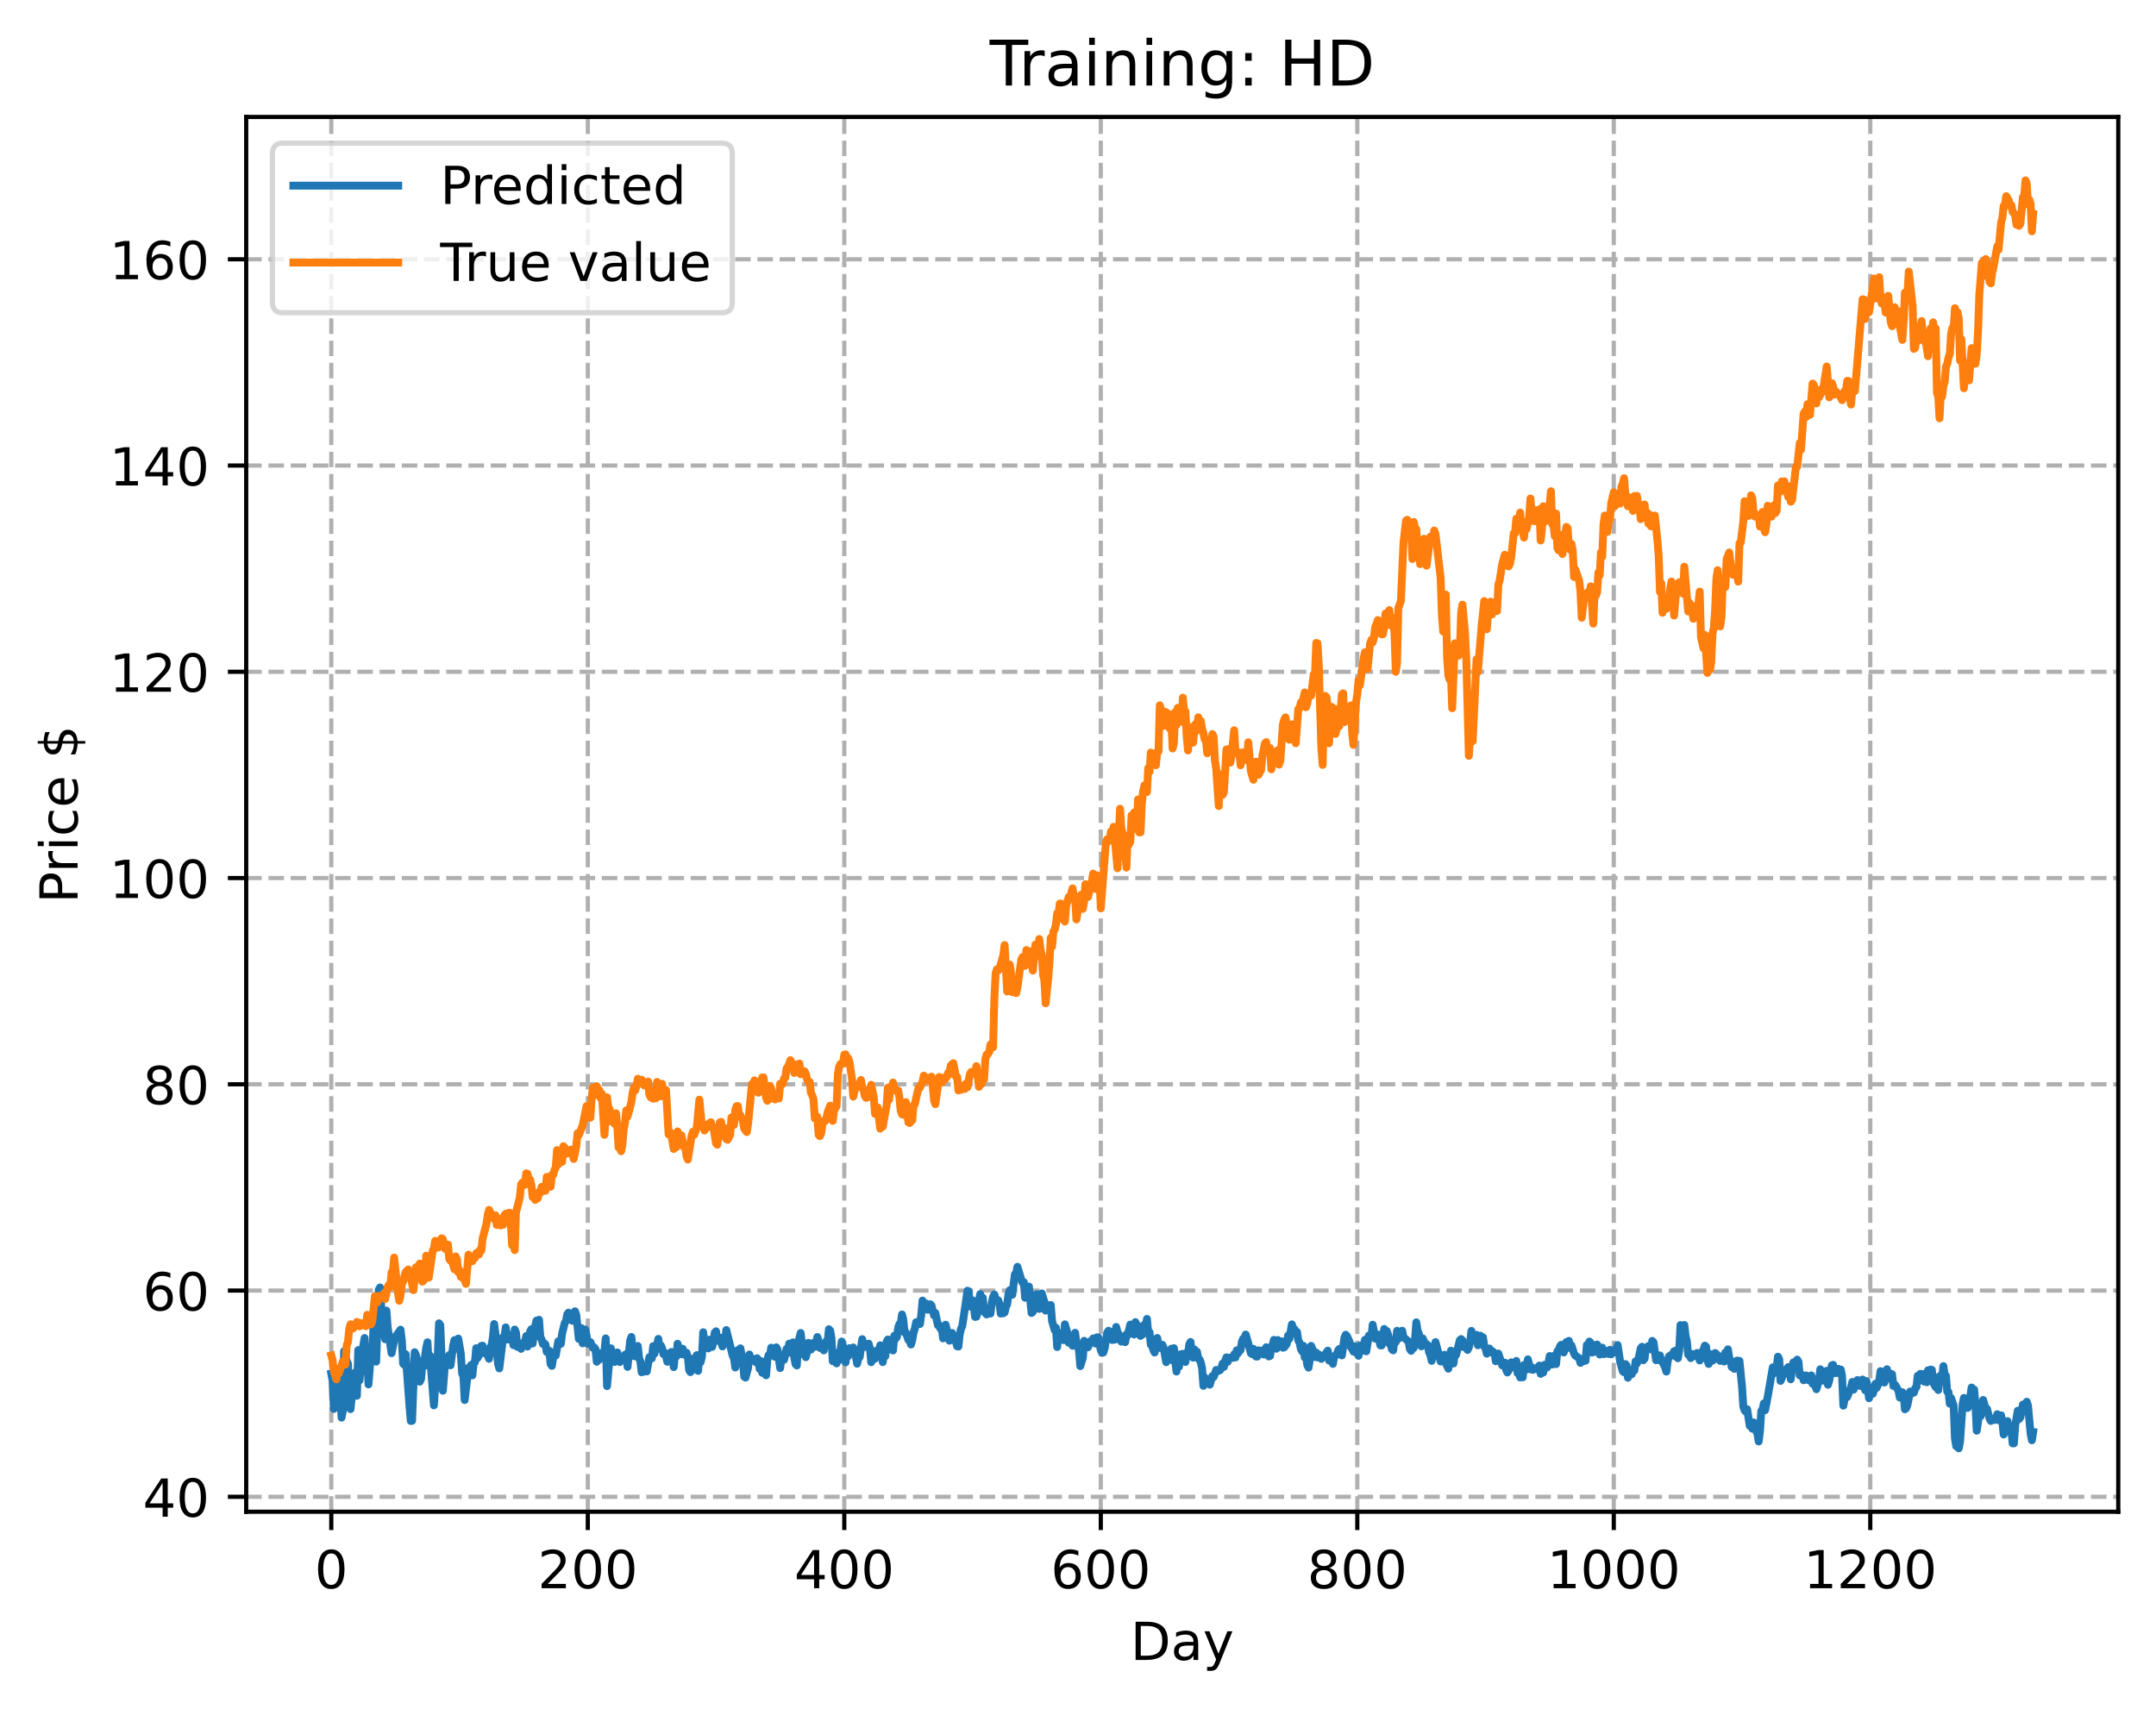 <?xml version="1.0" encoding="utf-8" standalone="no"?>
<!DOCTYPE svg PUBLIC "-//W3C//DTD SVG 1.1//EN"
  "http://www.w3.org/Graphics/SVG/1.1/DTD/svg11.dtd">
<!-- Created with matplotlib (https://matplotlib.org/) -->
<svg height="325.986pt" version="1.1" viewBox="0 0 411.286 325.986" width="411.286pt" xmlns="http://www.w3.org/2000/svg" xmlns:xlink="http://www.w3.org/1999/xlink">
 <defs>
  <style type="text/css">
*{stroke-linecap:butt;stroke-linejoin:round;}
  </style>
 </defs>
 <g id="figure_1">
  <g id="patch_1">
   <path d="M 0 325.986 
L 411.286 325.986 
L 411.286 0 
L 0 0 
z
" style="fill:#ffffff;"/>
  </g>
  <g id="axes_1">
   <g id="patch_2">
    <path d="M 46.966 288.43 
L 404.086 288.43 
L 404.086 22.318 
L 46.966 22.318 
z
" style="fill:#ffffff;"/>
   </g>
   <g id="matplotlib.axis_1">
    <g id="xtick_1">
     <g id="line2d_1">
      <path clip-path="url(#p20e1de5b0f)" d="M 63.198 288.43 
L 63.198 22.318 
" style="fill:none;stroke:#b0b0b0;stroke-dasharray:2.96,1.28;stroke-dashoffset:0;stroke-width:0.8;"/>
     </g>
     <g id="line2d_2">
      <defs>
       <path d="M 0 0 
L 0 3.5 
" id="m0fe5d90d02" style="stroke:#000000;stroke-width:0.8;"/>
      </defs>
      <g>
       <use style="stroke:#000000;stroke-width:0.8;" x="63.198" xlink:href="#m0fe5d90d02" y="288.43"/>
      </g>
     </g>
     <g id="text_1">
      <!-- 0 -->
      <defs>
       <path d="M 31.781 66.406 
Q 24.172 66.406 20.328 58.906 
Q 16.5 51.422 16.5 36.375 
Q 16.5 21.391 20.328 13.891 
Q 24.172 6.391 31.781 6.391 
Q 39.453 6.391 43.281 13.891 
Q 47.125 21.391 47.125 36.375 
Q 47.125 51.422 43.281 58.906 
Q 39.453 66.406 31.781 66.406 
z
M 31.781 74.219 
Q 44.047 74.219 50.516 64.516 
Q 56.984 54.828 56.984 36.375 
Q 56.984 17.969 50.516 8.266 
Q 44.047 -1.422 31.781 -1.422 
Q 19.531 -1.422 13.062 8.266 
Q 6.594 17.969 6.594 36.375 
Q 6.594 54.828 13.062 64.516 
Q 19.531 74.219 31.781 74.219 
z
" id="DejaVuSans-48"/>
      </defs>
      <g transform="translate(60.017 303.029)scale(0.1 -0.1)">
       <use xlink:href="#DejaVuSans-48"/>
      </g>
     </g>
    </g>
    <g id="xtick_2">
     <g id="line2d_3">
      <path clip-path="url(#p20e1de5b0f)" d="M 112.129 288.43 
L 112.129 22.318 
" style="fill:none;stroke:#b0b0b0;stroke-dasharray:2.96,1.28;stroke-dashoffset:0;stroke-width:0.8;"/>
     </g>
     <g id="line2d_4">
      <g>
       <use style="stroke:#000000;stroke-width:0.8;" x="112.129" xlink:href="#m0fe5d90d02" y="288.43"/>
      </g>
     </g>
     <g id="text_2">
      <!-- 200 -->
      <defs>
       <path d="M 19.188 8.297 
L 53.609 8.297 
L 53.609 0 
L 7.328 0 
L 7.328 8.297 
Q 12.938 14.109 22.625 23.891 
Q 32.328 33.688 34.812 36.531 
Q 39.547 41.844 41.422 45.531 
Q 43.312 49.219 43.312 52.781 
Q 43.312 58.594 39.234 62.25 
Q 35.156 65.922 28.609 65.922 
Q 23.969 65.922 18.812 64.312 
Q 13.672 62.703 7.812 59.422 
L 7.812 69.391 
Q 13.766 71.781 18.938 73 
Q 24.125 74.219 28.422 74.219 
Q 39.75 74.219 46.484 68.547 
Q 53.219 62.891 53.219 53.422 
Q 53.219 48.922 51.531 44.891 
Q 49.859 40.875 45.406 35.406 
Q 44.188 33.984 37.641 27.219 
Q 31.109 20.453 19.188 8.297 
z
" id="DejaVuSans-50"/>
      </defs>
      <g transform="translate(102.585 303.029)scale(0.1 -0.1)">
       <use xlink:href="#DejaVuSans-50"/>
       <use x="63.623" xlink:href="#DejaVuSans-48"/>
       <use x="127.246" xlink:href="#DejaVuSans-48"/>
      </g>
     </g>
    </g>
    <g id="xtick_3">
     <g id="line2d_5">
      <path clip-path="url(#p20e1de5b0f)" d="M 161.06 288.43 
L 161.06 22.318 
" style="fill:none;stroke:#b0b0b0;stroke-dasharray:2.96,1.28;stroke-dashoffset:0;stroke-width:0.8;"/>
     </g>
     <g id="line2d_6">
      <g>
       <use style="stroke:#000000;stroke-width:0.8;" x="161.06" xlink:href="#m0fe5d90d02" y="288.43"/>
      </g>
     </g>
     <g id="text_3">
      <!-- 400 -->
      <defs>
       <path d="M 37.797 64.312 
L 12.891 25.391 
L 37.797 25.391 
z
M 35.203 72.906 
L 47.609 72.906 
L 47.609 25.391 
L 58.016 25.391 
L 58.016 17.188 
L 47.609 17.188 
L 47.609 0 
L 37.797 0 
L 37.797 17.188 
L 4.891 17.188 
L 4.891 26.703 
z
" id="DejaVuSans-52"/>
      </defs>
      <g transform="translate(151.516 303.029)scale(0.1 -0.1)">
       <use xlink:href="#DejaVuSans-52"/>
       <use x="63.623" xlink:href="#DejaVuSans-48"/>
       <use x="127.246" xlink:href="#DejaVuSans-48"/>
      </g>
     </g>
    </g>
    <g id="xtick_4">
     <g id="line2d_7">
      <path clip-path="url(#p20e1de5b0f)" d="M 209.99 288.43 
L 209.99 22.318 
" style="fill:none;stroke:#b0b0b0;stroke-dasharray:2.96,1.28;stroke-dashoffset:0;stroke-width:0.8;"/>
     </g>
     <g id="line2d_8">
      <g>
       <use style="stroke:#000000;stroke-width:0.8;" x="209.99" xlink:href="#m0fe5d90d02" y="288.43"/>
      </g>
     </g>
     <g id="text_4">
      <!-- 600 -->
      <defs>
       <path d="M 33.016 40.375 
Q 26.375 40.375 22.484 35.828 
Q 18.609 31.297 18.609 23.391 
Q 18.609 15.531 22.484 10.953 
Q 26.375 6.391 33.016 6.391 
Q 39.656 6.391 43.531 10.953 
Q 47.406 15.531 47.406 23.391 
Q 47.406 31.297 43.531 35.828 
Q 39.656 40.375 33.016 40.375 
z
M 52.594 71.297 
L 52.594 62.312 
Q 48.875 64.062 45.094 64.984 
Q 41.312 65.922 37.594 65.922 
Q 27.828 65.922 22.672 59.328 
Q 17.531 52.734 16.797 39.406 
Q 19.672 43.656 24.016 45.922 
Q 28.375 48.188 33.594 48.188 
Q 44.578 48.188 50.953 41.516 
Q 57.328 34.859 57.328 23.391 
Q 57.328 12.156 50.688 5.359 
Q 44.047 -1.422 33.016 -1.422 
Q 20.359 -1.422 13.672 8.266 
Q 6.984 17.969 6.984 36.375 
Q 6.984 53.656 15.188 63.938 
Q 23.391 74.219 37.203 74.219 
Q 40.922 74.219 44.703 73.484 
Q 48.484 72.75 52.594 71.297 
z
" id="DejaVuSans-54"/>
      </defs>
      <g transform="translate(200.446 303.029)scale(0.1 -0.1)">
       <use xlink:href="#DejaVuSans-54"/>
       <use x="63.623" xlink:href="#DejaVuSans-48"/>
       <use x="127.246" xlink:href="#DejaVuSans-48"/>
      </g>
     </g>
    </g>
    <g id="xtick_5">
     <g id="line2d_9">
      <path clip-path="url(#p20e1de5b0f)" d="M 258.921 288.43 
L 258.921 22.318 
" style="fill:none;stroke:#b0b0b0;stroke-dasharray:2.96,1.28;stroke-dashoffset:0;stroke-width:0.8;"/>
     </g>
     <g id="line2d_10">
      <g>
       <use style="stroke:#000000;stroke-width:0.8;" x="258.921" xlink:href="#m0fe5d90d02" y="288.43"/>
      </g>
     </g>
     <g id="text_5">
      <!-- 800 -->
      <defs>
       <path d="M 31.781 34.625 
Q 24.75 34.625 20.719 30.859 
Q 16.703 27.094 16.703 20.516 
Q 16.703 13.922 20.719 10.156 
Q 24.75 6.391 31.781 6.391 
Q 38.812 6.391 42.859 10.172 
Q 46.922 13.969 46.922 20.516 
Q 46.922 27.094 42.891 30.859 
Q 38.875 34.625 31.781 34.625 
z
M 21.922 38.812 
Q 15.578 40.375 12.031 44.719 
Q 8.5 49.078 8.5 55.328 
Q 8.5 64.062 14.719 69.141 
Q 20.953 74.219 31.781 74.219 
Q 42.672 74.219 48.875 69.141 
Q 55.078 64.062 55.078 55.328 
Q 55.078 49.078 51.531 44.719 
Q 48 40.375 41.703 38.812 
Q 48.828 37.156 52.797 32.312 
Q 56.781 27.484 56.781 20.516 
Q 56.781 9.906 50.312 4.234 
Q 43.844 -1.422 31.781 -1.422 
Q 19.734 -1.422 13.25 4.234 
Q 6.781 9.906 6.781 20.516 
Q 6.781 27.484 10.781 32.312 
Q 14.797 37.156 21.922 38.812 
z
M 18.312 54.391 
Q 18.312 48.734 21.844 45.562 
Q 25.391 42.391 31.781 42.391 
Q 38.141 42.391 41.719 45.562 
Q 45.312 48.734 45.312 54.391 
Q 45.312 60.062 41.719 63.234 
Q 38.141 66.406 31.781 66.406 
Q 25.391 66.406 21.844 63.234 
Q 18.312 60.062 18.312 54.391 
z
" id="DejaVuSans-56"/>
      </defs>
      <g transform="translate(249.377 303.029)scale(0.1 -0.1)">
       <use xlink:href="#DejaVuSans-56"/>
       <use x="63.623" xlink:href="#DejaVuSans-48"/>
       <use x="127.246" xlink:href="#DejaVuSans-48"/>
      </g>
     </g>
    </g>
    <g id="xtick_6">
     <g id="line2d_11">
      <path clip-path="url(#p20e1de5b0f)" d="M 307.851 288.43 
L 307.851 22.318 
" style="fill:none;stroke:#b0b0b0;stroke-dasharray:2.96,1.28;stroke-dashoffset:0;stroke-width:0.8;"/>
     </g>
     <g id="line2d_12">
      <g>
       <use style="stroke:#000000;stroke-width:0.8;" x="307.851" xlink:href="#m0fe5d90d02" y="288.43"/>
      </g>
     </g>
     <g id="text_6">
      <!-- 1000 -->
      <defs>
       <path d="M 12.406 8.297 
L 28.516 8.297 
L 28.516 63.922 
L 10.984 60.406 
L 10.984 69.391 
L 28.422 72.906 
L 38.281 72.906 
L 38.281 8.297 
L 54.391 8.297 
L 54.391 0 
L 12.406 0 
z
" id="DejaVuSans-49"/>
      </defs>
      <g transform="translate(295.126 303.029)scale(0.1 -0.1)">
       <use xlink:href="#DejaVuSans-49"/>
       <use x="63.623" xlink:href="#DejaVuSans-48"/>
       <use x="127.246" xlink:href="#DejaVuSans-48"/>
       <use x="190.869" xlink:href="#DejaVuSans-48"/>
      </g>
     </g>
    </g>
    <g id="xtick_7">
     <g id="line2d_13">
      <path clip-path="url(#p20e1de5b0f)" d="M 356.782 288.43 
L 356.782 22.318 
" style="fill:none;stroke:#b0b0b0;stroke-dasharray:2.96,1.28;stroke-dashoffset:0;stroke-width:0.8;"/>
     </g>
     <g id="line2d_14">
      <g>
       <use style="stroke:#000000;stroke-width:0.8;" x="356.782" xlink:href="#m0fe5d90d02" y="288.43"/>
      </g>
     </g>
     <g id="text_7">
      <!-- 1200 -->
      <g transform="translate(344.057 303.029)scale(0.1 -0.1)">
       <use xlink:href="#DejaVuSans-49"/>
       <use x="63.623" xlink:href="#DejaVuSans-50"/>
       <use x="127.246" xlink:href="#DejaVuSans-48"/>
       <use x="190.869" xlink:href="#DejaVuSans-48"/>
      </g>
     </g>
    </g>
    <g id="text_8">
     <!-- Day -->
     <defs>
      <path d="M 19.672 64.797 
L 19.672 8.109 
L 31.594 8.109 
Q 46.688 8.109 53.688 14.938 
Q 60.688 21.781 60.688 36.531 
Q 60.688 51.172 53.688 57.984 
Q 46.688 64.797 31.594 64.797 
z
M 9.812 72.906 
L 30.078 72.906 
Q 51.266 72.906 61.172 64.094 
Q 71.094 55.281 71.094 36.531 
Q 71.094 17.672 61.125 8.828 
Q 51.172 0 30.078 0 
L 9.812 0 
z
" id="DejaVuSans-68"/>
      <path d="M 34.281 27.484 
Q 23.391 27.484 19.188 25 
Q 14.984 22.516 14.984 16.5 
Q 14.984 11.719 18.141 8.906 
Q 21.297 6.109 26.703 6.109 
Q 34.188 6.109 38.703 11.406 
Q 43.219 16.703 43.219 25.484 
L 43.219 27.484 
z
M 52.203 31.203 
L 52.203 0 
L 43.219 0 
L 43.219 8.297 
Q 40.141 3.328 35.547 0.953 
Q 30.953 -1.422 24.312 -1.422 
Q 15.922 -1.422 10.953 3.297 
Q 6 8.016 6 15.922 
Q 6 25.141 12.172 29.828 
Q 18.359 34.516 30.609 34.516 
L 43.219 34.516 
L 43.219 35.406 
Q 43.219 41.609 39.141 45 
Q 35.062 48.391 27.688 48.391 
Q 23 48.391 18.547 47.266 
Q 14.109 46.141 10.016 43.891 
L 10.016 52.203 
Q 14.938 54.109 19.578 55.047 
Q 24.219 56 28.609 56 
Q 40.484 56 46.344 49.844 
Q 52.203 43.703 52.203 31.203 
z
" id="DejaVuSans-97"/>
      <path d="M 32.172 -5.078 
Q 28.375 -14.844 24.75 -17.812 
Q 21.141 -20.797 15.094 -20.797 
L 7.906 -20.797 
L 7.906 -13.281 
L 13.188 -13.281 
Q 16.891 -13.281 18.938 -11.516 
Q 21 -9.766 23.484 -3.219 
L 25.094 0.875 
L 2.984 54.688 
L 12.5 54.688 
L 29.594 11.922 
L 46.688 54.688 
L 56.203 54.688 
z
" id="DejaVuSans-121"/>
     </defs>
     <g transform="translate(215.652 316.707)scale(0.1 -0.1)">
      <use xlink:href="#DejaVuSans-68"/>
      <use x="77.002" xlink:href="#DejaVuSans-97"/>
      <use x="138.281" xlink:href="#DejaVuSans-121"/>
     </g>
    </g>
   </g>
   <g id="matplotlib.axis_2">
    <g id="ytick_1">
     <g id="line2d_15">
      <path clip-path="url(#p20e1de5b0f)" d="M 46.966 285.58 
L 404.086 285.58 
" style="fill:none;stroke:#b0b0b0;stroke-dasharray:2.96,1.28;stroke-dashoffset:0;stroke-width:0.8;"/>
     </g>
     <g id="line2d_16">
      <defs>
       <path d="M 0 0 
L -3.5 0 
" id="maa26d81d91" style="stroke:#000000;stroke-width:0.8;"/>
      </defs>
      <g>
       <use style="stroke:#000000;stroke-width:0.8;" x="46.966" xlink:href="#maa26d81d91" y="285.58"/>
      </g>
     </g>
     <g id="text_9">
      <!-- 40 -->
      <g transform="translate(27.241 289.379)scale(0.1 -0.1)">
       <use xlink:href="#DejaVuSans-52"/>
       <use x="63.623" xlink:href="#DejaVuSans-48"/>
      </g>
     </g>
    </g>
    <g id="ytick_2">
     <g id="line2d_17">
      <path clip-path="url(#p20e1de5b0f)" d="M 46.966 246.228 
L 404.086 246.228 
" style="fill:none;stroke:#b0b0b0;stroke-dasharray:2.96,1.28;stroke-dashoffset:0;stroke-width:0.8;"/>
     </g>
     <g id="line2d_18">
      <g>
       <use style="stroke:#000000;stroke-width:0.8;" x="46.966" xlink:href="#maa26d81d91" y="246.228"/>
      </g>
     </g>
     <g id="text_10">
      <!-- 60 -->
      <g transform="translate(27.241 250.027)scale(0.1 -0.1)">
       <use xlink:href="#DejaVuSans-54"/>
       <use x="63.623" xlink:href="#DejaVuSans-48"/>
      </g>
     </g>
    </g>
    <g id="ytick_3">
     <g id="line2d_19">
      <path clip-path="url(#p20e1de5b0f)" d="M 46.966 206.876 
L 404.086 206.876 
" style="fill:none;stroke:#b0b0b0;stroke-dasharray:2.96,1.28;stroke-dashoffset:0;stroke-width:0.8;"/>
     </g>
     <g id="line2d_20">
      <g>
       <use style="stroke:#000000;stroke-width:0.8;" x="46.966" xlink:href="#maa26d81d91" y="206.876"/>
      </g>
     </g>
     <g id="text_11">
      <!-- 80 -->
      <g transform="translate(27.241 210.675)scale(0.1 -0.1)">
       <use xlink:href="#DejaVuSans-56"/>
       <use x="63.623" xlink:href="#DejaVuSans-48"/>
      </g>
     </g>
    </g>
    <g id="ytick_4">
     <g id="line2d_21">
      <path clip-path="url(#p20e1de5b0f)" d="M 46.966 167.523 
L 404.086 167.523 
" style="fill:none;stroke:#b0b0b0;stroke-dasharray:2.96,1.28;stroke-dashoffset:0;stroke-width:0.8;"/>
     </g>
     <g id="line2d_22">
      <g>
       <use style="stroke:#000000;stroke-width:0.8;" x="46.966" xlink:href="#maa26d81d91" y="167.523"/>
      </g>
     </g>
     <g id="text_12">
      <!-- 100 -->
      <g transform="translate(20.878 171.322)scale(0.1 -0.1)">
       <use xlink:href="#DejaVuSans-49"/>
       <use x="63.623" xlink:href="#DejaVuSans-48"/>
       <use x="127.246" xlink:href="#DejaVuSans-48"/>
      </g>
     </g>
    </g>
    <g id="ytick_5">
     <g id="line2d_23">
      <path clip-path="url(#p20e1de5b0f)" d="M 46.966 128.171 
L 404.086 128.171 
" style="fill:none;stroke:#b0b0b0;stroke-dasharray:2.96,1.28;stroke-dashoffset:0;stroke-width:0.8;"/>
     </g>
     <g id="line2d_24">
      <g>
       <use style="stroke:#000000;stroke-width:0.8;" x="46.966" xlink:href="#maa26d81d91" y="128.171"/>
      </g>
     </g>
     <g id="text_13">
      <!-- 120 -->
      <g transform="translate(20.878 131.97)scale(0.1 -0.1)">
       <use xlink:href="#DejaVuSans-49"/>
       <use x="63.623" xlink:href="#DejaVuSans-50"/>
       <use x="127.246" xlink:href="#DejaVuSans-48"/>
      </g>
     </g>
    </g>
    <g id="ytick_6">
     <g id="line2d_25">
      <path clip-path="url(#p20e1de5b0f)" d="M 46.966 88.819 
L 404.086 88.819 
" style="fill:none;stroke:#b0b0b0;stroke-dasharray:2.96,1.28;stroke-dashoffset:0;stroke-width:0.8;"/>
     </g>
     <g id="line2d_26">
      <g>
       <use style="stroke:#000000;stroke-width:0.8;" x="46.966" xlink:href="#maa26d81d91" y="88.819"/>
      </g>
     </g>
     <g id="text_14">
      <!-- 140 -->
      <g transform="translate(20.878 92.618)scale(0.1 -0.1)">
       <use xlink:href="#DejaVuSans-49"/>
       <use x="63.623" xlink:href="#DejaVuSans-52"/>
       <use x="127.246" xlink:href="#DejaVuSans-48"/>
      </g>
     </g>
    </g>
    <g id="ytick_7">
     <g id="line2d_27">
      <path clip-path="url(#p20e1de5b0f)" d="M 46.966 49.466 
L 404.086 49.466 
" style="fill:none;stroke:#b0b0b0;stroke-dasharray:2.96,1.28;stroke-dashoffset:0;stroke-width:0.8;"/>
     </g>
     <g id="line2d_28">
      <g>
       <use style="stroke:#000000;stroke-width:0.8;" x="46.966" xlink:href="#maa26d81d91" y="49.466"/>
      </g>
     </g>
     <g id="text_15">
      <!-- 160 -->
      <g transform="translate(20.878 53.266)scale(0.1 -0.1)">
       <use xlink:href="#DejaVuSans-49"/>
       <use x="63.623" xlink:href="#DejaVuSans-54"/>
       <use x="127.246" xlink:href="#DejaVuSans-48"/>
      </g>
     </g>
    </g>
    <g id="text_16">
     <!-- Price $ -->
     <defs>
      <path d="M 19.672 64.797 
L 19.672 37.406 
L 32.078 37.406 
Q 38.969 37.406 42.719 40.969 
Q 46.484 44.531 46.484 51.125 
Q 46.484 57.672 42.719 61.234 
Q 38.969 64.797 32.078 64.797 
z
M 9.812 72.906 
L 32.078 72.906 
Q 44.344 72.906 50.609 67.359 
Q 56.891 61.812 56.891 51.125 
Q 56.891 40.328 50.609 34.812 
Q 44.344 29.297 32.078 29.297 
L 19.672 29.297 
L 19.672 0 
L 9.812 0 
z
" id="DejaVuSans-80"/>
      <path d="M 41.109 46.297 
Q 39.594 47.172 37.812 47.578 
Q 36.031 48 33.891 48 
Q 26.266 48 22.188 43.047 
Q 18.109 38.094 18.109 28.812 
L 18.109 0 
L 9.078 0 
L 9.078 54.688 
L 18.109 54.688 
L 18.109 46.188 
Q 20.953 51.172 25.484 53.578 
Q 30.031 56 36.531 56 
Q 37.453 56 38.578 55.875 
Q 39.703 55.766 41.062 55.516 
z
" id="DejaVuSans-114"/>
      <path d="M 9.422 54.688 
L 18.406 54.688 
L 18.406 0 
L 9.422 0 
z
M 9.422 75.984 
L 18.406 75.984 
L 18.406 64.594 
L 9.422 64.594 
z
" id="DejaVuSans-105"/>
      <path d="M 48.781 52.594 
L 48.781 44.188 
Q 44.969 46.297 41.141 47.344 
Q 37.312 48.391 33.406 48.391 
Q 24.656 48.391 19.812 42.844 
Q 14.984 37.312 14.984 27.297 
Q 14.984 17.281 19.812 11.734 
Q 24.656 6.203 33.406 6.203 
Q 37.312 6.203 41.141 7.25 
Q 44.969 8.297 48.781 10.406 
L 48.781 2.094 
Q 45.016 0.344 40.984 -0.531 
Q 36.969 -1.422 32.422 -1.422 
Q 20.062 -1.422 12.781 6.344 
Q 5.516 14.109 5.516 27.297 
Q 5.516 40.672 12.859 48.328 
Q 20.219 56 33.016 56 
Q 37.156 56 41.109 55.141 
Q 45.062 54.297 48.781 52.594 
z
" id="DejaVuSans-99"/>
      <path d="M 56.203 29.594 
L 56.203 25.203 
L 14.891 25.203 
Q 15.484 15.922 20.484 11.062 
Q 25.484 6.203 34.422 6.203 
Q 39.594 6.203 44.453 7.469 
Q 49.312 8.734 54.109 11.281 
L 54.109 2.781 
Q 49.266 0.734 44.188 -0.344 
Q 39.109 -1.422 33.891 -1.422 
Q 20.797 -1.422 13.156 6.188 
Q 5.516 13.812 5.516 26.812 
Q 5.516 40.234 12.766 48.109 
Q 20.016 56 32.328 56 
Q 43.359 56 49.781 48.891 
Q 56.203 41.797 56.203 29.594 
z
M 47.219 32.234 
Q 47.125 39.594 43.094 43.984 
Q 39.062 48.391 32.422 48.391 
Q 24.906 48.391 20.391 44.141 
Q 15.875 39.891 15.188 32.172 
z
" id="DejaVuSans-101"/>
      <path id="DejaVuSans-32"/>
      <path d="M 33.797 -14.703 
L 28.906 -14.703 
L 28.859 0 
Q 23.734 0.094 18.609 1.188 
Q 13.484 2.297 8.297 4.5 
L 8.297 13.281 
Q 13.281 10.156 18.375 8.562 
Q 23.484 6.984 28.906 6.938 
L 28.906 29.203 
Q 18.109 30.953 13.203 35.156 
Q 8.297 39.359 8.297 46.688 
Q 8.297 54.641 13.625 59.219 
Q 18.953 63.812 28.906 64.5 
L 28.906 75.984 
L 33.797 75.984 
L 33.797 64.656 
Q 38.328 64.453 42.578 63.688 
Q 46.828 62.938 50.875 61.625 
L 50.875 53.078 
Q 46.828 55.125 42.547 56.25 
Q 38.281 57.375 33.797 57.562 
L 33.797 36.719 
Q 44.875 35.016 50.094 30.609 
Q 55.328 26.219 55.328 18.609 
Q 55.328 10.359 49.781 5.594 
Q 44.234 0.828 33.797 0.094 
z
M 28.906 37.594 
L 28.906 57.625 
Q 23.25 56.984 20.266 54.391 
Q 17.281 51.812 17.281 47.516 
Q 17.281 43.312 20.031 40.969 
Q 22.797 38.625 28.906 37.594 
z
M 33.797 28.219 
L 33.797 7.078 
Q 39.984 7.906 43.141 10.594 
Q 46.297 13.281 46.297 17.672 
Q 46.297 21.969 43.281 24.5 
Q 40.281 27.047 33.797 28.219 
z
" id="DejaVuSans-36"/>
     </defs>
     <g transform="translate(14.798 172.342)rotate(-90)scale(0.1 -0.1)">
      <use xlink:href="#DejaVuSans-80"/>
      <use x="58.553" xlink:href="#DejaVuSans-114"/>
      <use x="99.666" xlink:href="#DejaVuSans-105"/>
      <use x="127.449" xlink:href="#DejaVuSans-99"/>
      <use x="182.43" xlink:href="#DejaVuSans-101"/>
      <use x="243.953" xlink:href="#DejaVuSans-32"/>
      <use x="275.74" xlink:href="#DejaVuSans-36"/>
     </g>
    </g>
   </g>
   <g id="line2d_29">
    <path clip-path="url(#p20e1de5b0f)" d="M 63.198 262.085 
L 63.443 263.412 
L 63.688 268.811 
L 63.932 267.596 
L 64.422 261.634 
L 64.666 262.131 
L 65.156 270.48 
L 65.4 269.203 
L 65.645 257.784 
L 66.134 259.632 
L 66.379 260.18 
L 66.868 268.855 
L 67.113 266.533 
L 67.357 262.78 
L 67.602 265.113 
L 67.847 261.802 
L 68.091 266.305 
L 68.336 257.589 
L 68.581 263.371 
L 69.07 257.998 
L 69.559 255.282 
L 69.804 261.627 
L 70.049 259.006 
L 70.293 264.135 
L 70.783 258.146 
L 71.027 258.815 
L 71.272 252.226 
L 71.517 259.467 
L 71.761 259.795 
L 72.251 246.07 
L 72.495 245.639 
L 72.984 253.468 
L 73.229 253.388 
L 73.474 255.522 
L 73.718 250.067 
L 73.963 253.294 
L 74.697 258.177 
L 75.186 255.721 
L 75.431 255.05 
L 76.41 253.693 
L 76.654 255.738 
L 76.899 260.181 
L 77.144 260.422 
L 77.388 258.374 
L 78.122 268.47 
L 78.367 271.114 
L 78.611 271.087 
L 79.101 257.995 
L 79.345 258.528 
L 79.835 260.256 
L 80.079 263.619 
L 80.324 263.103 
L 80.569 260.347 
L 80.813 260.714 
L 81.303 257.158 
L 81.547 256.095 
L 81.792 260.584 
L 82.037 258.655 
L 82.771 268.137 
L 83.26 260.818 
L 83.505 258.68 
L 83.749 252.479 
L 83.994 252.828 
L 84.483 265.346 
L 84.972 259.252 
L 85.462 260.4 
L 85.706 258.535 
L 85.951 260.49 
L 86.44 256.766 
L 86.685 255.689 
L 86.93 257.328 
L 87.419 255.39 
L 87.908 258.279 
L 88.153 262.037 
L 88.398 262.593 
L 88.642 267.122 
L 89.376 260.945 
L 89.621 261.047 
L 89.866 260.431 
L 90.11 262.418 
L 90.355 260.084 
L 90.599 259.913 
L 90.844 257.223 
L 91.089 259.105 
L 91.333 258.696 
L 91.823 256.782 
L 92.067 256.755 
L 92.557 258.236 
L 92.801 257.862 
L 93.291 259.255 
L 93.535 257.116 
L 93.78 256.586 
L 94.025 255.177 
L 94.269 252.615 
L 94.514 254.448 
L 95.003 260.21 
L 95.248 261.086 
L 95.982 255.093 
L 96.227 255.088 
L 96.471 253.256 
L 96.716 255.565 
L 97.205 255.562 
L 97.45 254.711 
L 97.694 255.067 
L 97.939 256.643 
L 98.184 253.666 
L 98.428 254.214 
L 98.673 256.967 
L 98.918 256.653 
L 99.407 257.355 
L 99.652 256.322 
L 100.141 255.978 
L 100.386 254.904 
L 100.63 256.916 
L 100.875 256.447 
L 101.12 254.043 
L 101.364 253.608 
L 101.609 256.34 
L 102.098 252.945 
L 102.343 251.967 
L 102.587 252.345 
L 102.832 251.801 
L 103.077 255.145 
L 103.321 255.556 
L 103.566 256.418 
L 103.811 256.279 
L 104.055 256.52 
L 104.3 257.961 
L 104.545 257.712 
L 104.789 257.716 
L 105.034 260.253 
L 105.279 260.606 
L 105.523 259.047 
L 105.768 258.516 
L 106.013 258.636 
L 106.502 255.903 
L 106.991 256.402 
L 107.236 254.402 
L 107.725 252.453 
L 107.97 252.023 
L 108.215 250.737 
L 108.459 250.443 
L 108.704 250.779 
L 108.948 251.642 
L 109.193 252.004 
L 109.682 250.181 
L 109.927 250.846 
L 110.416 255.46 
L 110.906 253.39 
L 111.15 256.305 
L 111.395 254.582 
L 111.64 253.661 
L 111.884 254.703 
L 112.129 256.393 
L 112.618 256.056 
L 113.108 257.157 
L 113.352 257.067 
L 113.597 257.404 
L 113.842 259.819 
L 114.086 259.406 
L 114.331 259.406 
L 114.575 258.225 
L 114.82 258.125 
L 115.065 258.154 
L 115.309 257.748 
L 115.554 255.357 
L 115.799 264.468 
L 116.288 259.125 
L 116.533 257.248 
L 116.777 258.442 
L 117.022 258.373 
L 117.267 259.852 
L 117.511 259.216 
L 117.756 258.035 
L 118.001 259.472 
L 118.245 259.879 
L 118.49 259.583 
L 118.735 258.927 
L 118.979 259.279 
L 119.224 258.482 
L 119.469 258.359 
L 119.713 260.8 
L 120.203 255.811 
L 120.447 255.082 
L 120.692 257.484 
L 120.936 258.741 
L 121.181 258.773 
L 121.67 256.802 
L 121.915 259.085 
L 122.16 259.772 
L 122.404 261.827 
L 122.894 261.673 
L 123.138 260.628 
L 123.383 261.659 
L 123.872 258.939 
L 124.362 259.163 
L 124.606 256.821 
L 124.851 258.262 
L 125.096 256.912 
L 125.34 256.654 
L 125.585 255.452 
L 125.83 257.308 
L 126.074 256.715 
L 126.319 257.277 
L 126.563 258.365 
L 126.808 258.113 
L 127.053 258.794 
L 127.297 259.82 
L 127.542 258.609 
L 128.031 257.958 
L 128.276 258.985 
L 128.521 260.835 
L 128.765 258.289 
L 129.01 258.83 
L 129.255 256.38 
L 129.744 258.148 
L 129.989 258.381 
L 130.233 257.331 
L 130.478 258.243 
L 130.723 258.546 
L 130.967 258.094 
L 131.212 258.903 
L 131.457 261.404 
L 131.701 261.793 
L 131.946 261.498 
L 132.191 259.268 
L 132.435 259.498 
L 132.924 258.548 
L 133.169 261.559 
L 133.414 258.793 
L 133.658 259.881 
L 133.903 258.827 
L 134.148 254.181 
L 134.392 256.463 
L 134.637 256.384 
L 134.882 256.161 
L 135.126 257.274 
L 135.371 255.605 
L 135.616 256.841 
L 135.86 256.98 
L 136.105 255.93 
L 136.35 254.232 
L 136.594 254.003 
L 136.839 255.796 
L 137.328 255.19 
L 137.818 256.892 
L 138.062 255.462 
L 138.307 256.105 
L 138.551 253.765 
L 139.775 258.686 
L 140.019 259.141 
L 140.264 260.916 
L 140.753 257.595 
L 140.998 257.965 
L 141.243 257.253 
L 141.732 259.849 
L 141.977 262.667 
L 142.221 262.842 
L 142.711 260.992 
L 142.955 258.425 
L 143.2 259.356 
L 143.445 259.447 
L 143.689 259.272 
L 143.934 259.391 
L 144.178 259.894 
L 144.423 259.141 
L 144.668 259.63 
L 144.912 261.203 
L 145.157 259.666 
L 145.402 261.926 
L 145.891 261.22 
L 146.136 262.401 
L 146.38 259.498 
L 146.625 258.536 
L 146.87 258.708 
L 147.114 257.128 
L 147.359 257.523 
L 147.848 258.873 
L 148.093 257.063 
L 148.338 257.543 
L 148.827 261.022 
L 149.072 258.994 
L 149.316 259.046 
L 149.561 259.452 
L 150.05 257.35 
L 150.295 258.149 
L 150.539 256.356 
L 150.784 257.724 
L 151.029 256.482 
L 151.273 256.106 
L 151.518 259.025 
L 151.763 260.281 
L 152.007 260.526 
L 152.252 256.215 
L 152.741 254.317 
L 153.231 258.385 
L 153.475 258.176 
L 153.72 258.946 
L 153.965 257.926 
L 154.209 256.196 
L 154.454 256.356 
L 154.699 257.5 
L 154.943 256.316 
L 155.188 256.237 
L 155.433 256.97 
L 155.922 255.096 
L 156.166 255.885 
L 156.411 257.182 
L 156.656 257.019 
L 156.9 256.423 
L 157.145 257.647 
L 157.39 256.427 
L 157.634 255.881 
L 157.879 255.959 
L 158.124 253.607 
L 158.368 253.866 
L 158.613 255.3 
L 158.858 259.713 
L 159.102 259.251 
L 159.347 259.488 
L 159.592 260.125 
L 159.836 258.083 
L 160.081 259.504 
L 160.57 255.952 
L 161.06 257.778 
L 161.304 259.936 
L 161.549 257.684 
L 161.794 258.783 
L 162.038 257.223 
L 162.283 257.9 
L 162.772 257.083 
L 163.017 258.319 
L 163.261 258.754 
L 163.506 260.191 
L 163.751 259.166 
L 163.995 258.934 
L 164.485 255.497 
L 164.729 256.58 
L 164.974 256.996 
L 165.219 256.655 
L 165.463 256.803 
L 165.708 256.36 
L 165.953 257.272 
L 166.197 259.903 
L 166.442 258.419 
L 166.687 257.803 
L 166.931 259.245 
L 167.176 257.951 
L 167.421 257.573 
L 167.665 258.027 
L 167.91 256.669 
L 168.154 257.068 
L 168.399 259.892 
L 168.644 258.185 
L 168.888 258.751 
L 169.133 255.996 
L 169.378 255.563 
L 169.867 257.478 
L 170.112 256.243 
L 170.356 257.664 
L 170.601 254.846 
L 170.846 255.408 
L 171.09 255.1 
L 171.335 253.319 
L 171.58 252.605 
L 171.824 252.583 
L 172.069 250.793 
L 172.314 251.77 
L 172.558 254.256 
L 172.803 254.242 
L 173.292 255.661 
L 173.537 255.793 
L 173.782 256.528 
L 174.026 255.709 
L 174.271 254.239 
L 174.515 253.519 
L 174.76 252.269 
L 175.005 252.724 
L 175.249 252.473 
L 175.494 252.612 
L 175.739 250.874 
L 175.983 248.145 
L 176.228 249.328 
L 176.473 249.112 
L 176.717 248.726 
L 176.962 249.901 
L 177.207 249.641 
L 177.451 248.843 
L 177.696 249.072 
L 178.185 250.987 
L 178.43 250.507 
L 178.919 252.858 
L 179.164 252.838 
L 179.409 253.512 
L 179.653 253.364 
L 179.898 255.355 
L 180.142 254.632 
L 180.387 252.751 
L 181.121 255.801 
L 181.366 254.618 
L 181.61 254.313 
L 181.855 255.156 
L 182.1 255.159 
L 182.589 256.874 
L 182.834 256.913 
L 183.078 254.637 
L 183.323 253.527 
L 183.568 253.009 
L 184.302 248.093 
L 184.546 246.262 
L 184.791 246.37 
L 185.036 249.272 
L 185.28 248.462 
L 185.525 248.093 
L 185.77 249.267 
L 186.014 251.266 
L 186.259 251.223 
L 186.503 250.455 
L 186.748 248.058 
L 186.993 246.897 
L 187.237 248.182 
L 187.482 247.593 
L 187.727 250.254 
L 188.216 250.793 
L 188.461 250.244 
L 188.705 250.535 
L 188.95 250.618 
L 189.195 248.533 
L 189.439 247.436 
L 189.684 246.993 
L 189.929 247.849 
L 190.418 248.087 
L 190.663 248.764 
L 190.907 250.632 
L 191.152 250.318 
L 191.397 250.562 
L 191.641 250.412 
L 191.886 249.319 
L 192.13 248.866 
L 192.375 246.916 
L 192.62 246.158 
L 193.109 247.036 
L 193.598 243.13 
L 193.843 242.913 
L 194.088 241.692 
L 194.822 244.139 
L 195.066 244.743 
L 195.311 244.625 
L 195.556 247.613 
L 195.8 245.919 
L 196.045 246.646 
L 196.29 245.466 
L 196.779 250.514 
L 197.024 250.306 
L 197.513 248.019 
L 197.758 246.927 
L 198.247 249.742 
L 198.491 247.524 
L 198.736 246.774 
L 199.225 248.372 
L 199.47 250.066 
L 199.715 249.281 
L 199.959 249.015 
L 200.204 250.094 
L 200.449 248.986 
L 200.693 252.034 
L 201.183 253.763 
L 201.427 253.324 
L 201.672 257.012 
L 201.917 254.29 
L 202.161 254.939 
L 202.406 255.018 
L 202.651 254.931 
L 202.895 255.693 
L 203.14 252.671 
L 203.629 254.314 
L 203.874 256.18 
L 204.118 255.092 
L 204.363 255.239 
L 204.608 256.77 
L 204.852 256.454 
L 205.097 254.291 
L 205.342 256.376 
L 205.586 256.68 
L 205.831 257.71 
L 206.076 260.65 
L 206.565 259.108 
L 206.81 255.82 
L 207.299 256.468 
L 207.544 257.055 
L 208.033 255.88 
L 208.278 255.966 
L 208.522 255.363 
L 209.012 256.352 
L 209.256 255.154 
L 209.501 255.143 
L 209.99 257.604 
L 210.235 258.117 
L 210.479 258.044 
L 210.724 257.245 
L 211.213 254.269 
L 211.458 253.898 
L 211.703 254.464 
L 211.947 254.472 
L 212.192 255.669 
L 212.437 254.051 
L 212.681 255.595 
L 212.926 253.176 
L 213.171 254.117 
L 213.415 254.531 
L 213.905 255.979 
L 214.149 255.425 
L 214.394 255.51 
L 214.639 256.076 
L 214.883 254.586 
L 215.128 254.763 
L 215.617 252.716 
L 216.351 254.615 
L 216.596 252.248 
L 216.84 252.875 
L 217.085 252.944 
L 217.33 253.673 
L 217.574 254.886 
L 217.819 254.417 
L 218.064 254.554 
L 218.308 252.728 
L 218.553 253.272 
L 218.798 251.64 
L 219.042 254.333 
L 219.287 254.168 
L 219.532 256.571 
L 219.776 256.635 
L 220.021 257.607 
L 220.266 258.052 
L 220.755 255.273 
L 221 256.513 
L 221.244 257.152 
L 221.489 257.215 
L 221.734 256.577 
L 221.978 257.152 
L 222.467 259.897 
L 222.712 258.158 
L 222.957 258.52 
L 223.446 257.329 
L 223.691 259.558 
L 223.935 257.225 
L 224.425 261.687 
L 224.669 259.534 
L 224.914 260.761 
L 225.159 258.401 
L 225.403 259.671 
L 225.648 258.296 
L 225.893 259.531 
L 226.137 259.864 
L 226.382 258.071 
L 226.627 258.503 
L 226.871 256.474 
L 227.116 256.038 
L 227.361 258.235 
L 227.605 259.032 
L 227.85 257.46 
L 228.094 257.892 
L 228.339 257.885 
L 228.584 259.236 
L 228.828 259.367 
L 229.073 259.972 
L 229.318 261.085 
L 229.562 264.419 
L 229.807 262.789 
L 230.296 263.958 
L 230.541 263.7 
L 230.786 264.19 
L 231.275 262.543 
L 231.52 262.725 
L 232.009 261.374 
L 232.254 261.634 
L 232.743 261.427 
L 232.988 260.974 
L 233.232 260.15 
L 233.477 260.808 
L 233.722 259.6 
L 233.966 258.968 
L 234.211 259.817 
L 234.455 259.045 
L 234.7 259.093 
L 234.945 258.966 
L 235.189 259.067 
L 235.434 258.389 
L 235.679 259 
L 235.923 257.635 
L 236.168 258.2 
L 236.413 257.669 
L 236.657 257.601 
L 236.902 255.994 
L 237.147 255.427 
L 237.391 255.265 
L 237.636 254.62 
L 238.125 256.312 
L 238.615 258.19 
L 238.859 258.363 
L 239.104 257.344 
L 239.349 258.323 
L 239.593 258.818 
L 239.838 258.832 
L 240.082 257.628 
L 240.572 258.21 
L 240.816 257.662 
L 241.061 258.433 
L 241.306 258.298 
L 241.55 257.051 
L 242.04 258.799 
L 242.284 258.714 
L 242.529 256.978 
L 242.774 256.575 
L 243.018 255.639 
L 243.263 256.185 
L 243.508 257.326 
L 243.752 255.668 
L 243.997 256.439 
L 244.242 256.518 
L 244.486 255.907 
L 244.731 257.14 
L 244.976 257.072 
L 245.465 256.417 
L 245.709 254.821 
L 245.954 255.465 
L 246.443 252.68 
L 246.688 253.419 
L 246.933 253.589 
L 247.177 254.41 
L 247.422 254.125 
L 247.667 255.757 
L 247.911 256.163 
L 248.156 257.387 
L 248.401 257.847 
L 248.645 256.762 
L 248.89 258.99 
L 249.135 258.579 
L 249.379 260.457 
L 249.624 260.943 
L 249.869 259.316 
L 250.113 256.785 
L 250.603 257.929 
L 250.847 258.913 
L 251.092 258.07 
L 251.337 258.992 
L 251.581 258.43 
L 251.826 258.646 
L 252.07 259.267 
L 252.315 258.827 
L 252.56 258.721 
L 253.294 257.692 
L 253.538 259.589 
L 253.783 258.757 
L 254.272 260.223 
L 254.517 258.721 
L 254.762 258.672 
L 255.006 258.426 
L 255.251 257.675 
L 255.496 257.363 
L 255.985 258.606 
L 256.474 255.216 
L 256.719 254.663 
L 256.964 254.945 
L 257.453 256.043 
L 257.697 257.044 
L 257.942 257.356 
L 258.187 257.877 
L 258.431 256.858 
L 258.676 258.068 
L 258.921 258.178 
L 259.165 258.686 
L 259.41 256.737 
L 259.655 257.846 
L 259.899 256.779 
L 260.144 256.664 
L 260.389 255.62 
L 260.633 257.825 
L 261.123 254.817 
L 261.612 255.123 
L 261.857 252.749 
L 262.346 255.41 
L 262.591 255.328 
L 262.835 254.63 
L 263.325 256.683 
L 263.569 256.707 
L 264.058 253.557 
L 264.303 253.878 
L 264.548 253.947 
L 264.792 254.643 
L 265.037 256.377 
L 265.282 256.536 
L 265.526 257.443 
L 265.771 257.642 
L 266.016 255.624 
L 266.26 256.052 
L 266.505 253.902 
L 266.75 255.444 
L 266.994 254.848 
L 267.239 255.071 
L 267.484 253.892 
L 267.728 255.138 
L 268.707 255.965 
L 268.952 257.398 
L 269.196 257.726 
L 269.441 256.53 
L 269.685 257.2 
L 269.93 255.604 
L 270.175 252.29 
L 270.419 253.87 
L 270.664 254.429 
L 271.153 256.871 
L 271.398 255.353 
L 271.887 256.447 
L 272.132 256.433 
L 272.377 256.701 
L 272.621 258.053 
L 272.866 258.539 
L 273.111 259.643 
L 273.6 256.877 
L 273.845 256.063 
L 274.823 259.775 
L 275.068 259.05 
L 275.313 259.108 
L 275.557 258.472 
L 275.802 260.062 
L 276.291 261.141 
L 276.78 257.705 
L 277.025 259.582 
L 277.27 260.155 
L 277.514 258.458 
L 277.759 258.533 
L 278.493 255.687 
L 278.738 255.485 
L 278.982 255.733 
L 279.227 257.02 
L 279.472 256.349 
L 279.716 257.161 
L 279.961 257.563 
L 280.206 257.066 
L 280.45 255.997 
L 280.695 253.922 
L 280.94 255.448 
L 281.184 254.951 
L 281.429 255.819 
L 281.673 254.682 
L 281.918 256.665 
L 282.407 254.845 
L 282.652 256.546 
L 282.897 255.14 
L 283.141 256.808 
L 283.386 257.347 
L 283.631 258.272 
L 284.12 257.287 
L 284.365 258.021 
L 284.609 257.743 
L 285.099 258.156 
L 285.343 259.72 
L 285.588 258.356 
L 285.833 258.249 
L 286.322 259.716 
L 286.567 260.507 
L 286.811 260.076 
L 287.056 259.978 
L 287.301 261.322 
L 287.545 261.862 
L 287.79 261.514 
L 288.279 259.927 
L 288.524 260.208 
L 288.768 260.883 
L 289.013 259.986 
L 289.258 259.656 
L 289.502 261.996 
L 289.747 261.918 
L 289.992 262.806 
L 290.236 262.365 
L 290.481 262.788 
L 290.726 260.414 
L 291.215 261.279 
L 291.46 259.354 
L 291.949 261.264 
L 292.194 260.853 
L 292.438 261.36 
L 292.928 261.04 
L 293.417 261.29 
L 293.661 260.54 
L 293.906 262.121 
L 294.151 261.297 
L 294.395 261.872 
L 294.64 260.399 
L 295.129 260.913 
L 295.374 260.185 
L 295.619 258.717 
L 295.863 260.086 
L 296.108 260.343 
L 296.353 258.717 
L 296.597 259.237 
L 296.842 260.26 
L 297.087 257.805 
L 297.331 257.683 
L 297.576 256.888 
L 297.821 256.576 
L 298.065 257.697 
L 298.31 258.048 
L 298.799 256.054 
L 299.044 256.246 
L 299.289 255.827 
L 299.533 257.222 
L 299.778 256.695 
L 300.267 258.249 
L 300.512 258.642 
L 301.246 259.128 
L 301.49 260.034 
L 301.735 259.711 
L 301.98 259.751 
L 302.224 259.457 
L 302.469 259.623 
L 302.714 256.596 
L 302.958 256.778 
L 303.203 255.951 
L 303.448 256.214 
L 303.692 258.066 
L 303.937 257.984 
L 304.426 256.674 
L 304.671 256.525 
L 305.16 258.441 
L 305.405 258.05 
L 305.649 257.113 
L 305.894 258.359 
L 306.139 258.321 
L 306.383 257.763 
L 306.628 257.743 
L 306.873 258.333 
L 307.117 257.528 
L 307.362 258.395 
L 307.851 257.616 
L 308.096 257.975 
L 308.341 257.853 
L 308.585 256.627 
L 309.075 259.863 
L 309.564 261.621 
L 309.809 261.83 
L 310.053 260.252 
L 310.298 260.538 
L 310.543 262.872 
L 311.032 261.706 
L 311.277 262.2 
L 311.521 261.321 
L 311.766 261.515 
L 312.01 259.728 
L 312.255 260.156 
L 312.5 259.542 
L 312.989 257.245 
L 313.234 256.951 
L 313.478 259.532 
L 313.723 259.226 
L 313.968 257.292 
L 314.212 257.247 
L 314.457 256.807 
L 314.946 257.446 
L 315.191 255.826 
L 315.436 256.102 
L 315.925 259.518 
L 316.17 259.459 
L 316.414 259.168 
L 316.659 258.602 
L 316.904 259.717 
L 317.148 259.86 
L 317.637 260.874 
L 317.882 261.693 
L 318.127 259.775 
L 318.371 258.79 
L 319.105 258.322 
L 319.35 257.809 
L 319.595 258.791 
L 319.839 257.609 
L 320.084 259.144 
L 320.329 257.764 
L 320.573 252.817 
L 320.818 255.394 
L 321.063 254.415 
L 321.307 252.795 
L 321.552 254.866 
L 321.797 255.945 
L 322.041 258.446 
L 322.286 258.566 
L 322.531 259.118 
L 322.775 258.396 
L 323.02 258.364 
L 323.265 258.749 
L 323.509 258.679 
L 323.754 258.137 
L 323.998 258.337 
L 324.243 259.572 
L 324.488 258.389 
L 324.977 257.457 
L 325.222 256.742 
L 325.466 256.954 
L 325.711 259.542 
L 325.956 260.242 
L 326.2 258.341 
L 326.445 258.41 
L 326.69 259.61 
L 326.934 259.396 
L 327.179 258.144 
L 327.424 258.325 
L 327.668 259.074 
L 327.913 258.769 
L 328.158 259.653 
L 328.402 258.823 
L 328.647 258.71 
L 328.892 259.779 
L 329.136 258.046 
L 329.381 258.841 
L 329.625 257.44 
L 329.87 259.005 
L 330.115 259.646 
L 330.359 260.834 
L 330.604 260.217 
L 330.849 261.176 
L 331.338 259.596 
L 331.827 259.649 
L 332.317 264.568 
L 332.561 268.351 
L 332.806 269.092 
L 333.051 269.37 
L 333.295 268.871 
L 333.785 272.053 
L 334.029 272.011 
L 334.274 272.585 
L 334.519 271.388 
L 335.008 272.973 
L 335.252 273.547 
L 335.497 275.024 
L 335.742 273.056 
L 335.986 269.201 
L 336.231 268.914 
L 336.476 267.757 
L 336.72 269.059 
L 337.21 266.507 
L 338.188 260.865 
L 338.433 261.999 
L 338.922 260.951 
L 339.167 258.843 
L 339.412 259.331 
L 339.656 263.474 
L 339.901 262.957 
L 340.146 262.104 
L 340.39 262.022 
L 340.635 262.091 
L 340.88 261.168 
L 341.124 260.834 
L 341.369 261.024 
L 341.613 263.168 
L 341.858 261.001 
L 342.103 259.945 
L 342.347 260.059 
L 342.837 259.405 
L 343.081 259.823 
L 343.326 262.424 
L 343.571 262.466 
L 343.815 262.348 
L 344.06 263.341 
L 344.549 262.423 
L 344.794 263.236 
L 345.039 263.356 
L 345.283 262.613 
L 345.528 262.411 
L 345.773 264.017 
L 346.017 263.653 
L 346.507 265.057 
L 346.996 263.353 
L 347.24 261.249 
L 347.485 262.818 
L 347.73 263.423 
L 347.974 262.539 
L 348.219 262.27 
L 348.464 261.537 
L 348.708 264.204 
L 348.953 263.413 
L 349.442 260.5 
L 349.687 260.402 
L 349.932 261.974 
L 350.421 261.959 
L 350.666 261.157 
L 350.91 261.696 
L 351.155 261.3 
L 351.4 262.572 
L 351.644 268.196 
L 352.134 265.709 
L 352.378 266.545 
L 353.112 264.651 
L 353.357 263.663 
L 353.601 265.132 
L 353.846 263.721 
L 354.091 264.416 
L 354.335 263.304 
L 354.825 264.436 
L 355.069 264.197 
L 355.314 263.204 
L 355.803 265.251 
L 356.048 263.502 
L 356.293 264.655 
L 356.537 266.775 
L 356.782 265.917 
L 357.027 265.728 
L 357.271 265.93 
L 357.516 265.167 
L 357.761 264.011 
L 358.005 264.785 
L 358.25 264.232 
L 358.495 263.303 
L 358.739 261.601 
L 359.473 263.784 
L 359.718 262.098 
L 359.962 261.241 
L 360.207 262.679 
L 360.452 263 
L 360.696 262.097 
L 360.941 262.186 
L 361.186 264.444 
L 361.43 264.141 
L 361.675 264.46 
L 362.164 265.364 
L 362.409 266.65 
L 362.654 265.914 
L 362.898 265.628 
L 363.143 266.246 
L 363.388 268.886 
L 363.632 268.673 
L 363.877 268.03 
L 364.366 265.496 
L 364.856 265.808 
L 365.1 265.699 
L 365.345 264.882 
L 365.589 264.648 
L 365.834 262.483 
L 366.079 263.217 
L 366.323 262.127 
L 366.568 262.856 
L 366.813 262.146 
L 367.057 263.601 
L 367.302 263.472 
L 367.547 263.724 
L 367.791 261.444 
L 368.036 263.104 
L 368.281 261.305 
L 368.525 261.354 
L 368.77 263.768 
L 369.259 264.664 
L 369.504 264.486 
L 369.749 265.214 
L 369.993 262.578 
L 370.238 263.158 
L 370.483 262.904 
L 370.727 260.645 
L 370.972 262.295 
L 371.216 262.494 
L 371.461 265.506 
L 371.706 265.607 
L 371.95 267.82 
L 372.195 266.733 
L 372.684 268.172 
L 372.929 274.437 
L 373.174 275.93 
L 373.418 276.021 
L 373.663 276.334 
L 373.908 275.054 
L 374.397 267.895 
L 374.642 266.711 
L 374.886 267.918 
L 375.131 266.958 
L 375.376 268.62 
L 375.62 268.106 
L 376.11 264.73 
L 376.354 266.489 
L 376.599 265.113 
L 376.844 267.929 
L 377.088 272.975 
L 377.333 271.383 
L 377.577 268.471 
L 377.822 270.245 
L 378.311 267.103 
L 378.801 268.862 
L 379.045 268.794 
L 379.535 270.665 
L 379.779 271.109 
L 380.269 270.714 
L 380.513 270.926 
L 380.758 270.776 
L 381.003 269.826 
L 381.247 270.954 
L 381.492 270.123 
L 381.737 270.033 
L 381.981 271.401 
L 382.226 273.692 
L 382.96 271.139 
L 383.204 273.139 
L 383.449 273.059 
L 383.694 272.828 
L 383.938 275.389 
L 384.183 275.387 
L 384.428 271.959 
L 384.917 269.149 
L 385.162 270.753 
L 385.406 270.432 
L 385.896 267.97 
L 386.14 268.917 
L 386.63 267.445 
L 386.874 268.202 
L 387.364 273.542 
L 387.608 274.796 
L 387.853 273.213 
L 387.853 273.213 
" style="fill:none;stroke:#1f77b4;stroke-linecap:square;stroke-width:1.5;"/>
   </g>
   <g id="line2d_30">
    <path clip-path="url(#p20e1de5b0f)" d="M 63.198 258.604 
L 63.443 259.509 
L 63.688 261.615 
L 64.177 263.169 
L 64.422 261.398 
L 64.666 261.969 
L 65.4 259.706 
L 65.645 259.883 
L 65.89 260.355 
L 66.134 256.637 
L 66.379 256.066 
L 66.623 253.488 
L 66.868 252.662 
L 67.357 253.469 
L 67.602 252.839 
L 67.847 253.016 
L 68.091 252.209 
L 68.336 252.78 
L 68.581 253.055 
L 68.825 252.446 
L 69.07 252.878 
L 69.315 252.623 
L 69.559 252.544 
L 69.804 253.036 
L 70.049 250.852 
L 70.293 251.619 
L 70.538 251.54 
L 70.783 252.682 
L 71.027 252.032 
L 71.517 247.29 
L 71.761 248.373 
L 72.006 248.471 
L 72.251 247.271 
L 72.495 247.645 
L 72.74 247.369 
L 72.984 247.428 
L 73.229 246.779 
L 73.474 247.861 
L 73.963 245.5 
L 74.208 245.106 
L 74.452 245.579 
L 74.697 242.745 
L 74.942 242.804 
L 75.186 239.932 
L 75.92 246.739 
L 76.165 248.176 
L 76.41 247.094 
L 76.654 244.949 
L 76.899 244.536 
L 77.388 242.686 
L 77.878 242.214 
L 78.122 242.785 
L 78.367 243.709 
L 78.856 246.149 
L 79.345 241.781 
L 79.59 242.253 
L 80.079 241.073 
L 80.324 242.312 
L 80.569 244.536 
L 80.813 244.339 
L 81.058 243.945 
L 81.303 239.577 
L 81.547 243.335 
L 81.792 243.768 
L 82.526 238.712 
L 82.771 238.18 
L 83.015 236.744 
L 83.26 237.039 
L 83.505 238.043 
L 83.749 236.724 
L 83.994 237.885 
L 84.239 236.252 
L 84.483 236.429 
L 84.728 237.885 
L 84.972 238.318 
L 85.217 237.688 
L 85.462 237.472 
L 85.706 240.246 
L 85.951 240.541 
L 86.196 240.463 
L 86.685 242.175 
L 86.93 239.715 
L 87.174 240.325 
L 87.419 242.745 
L 87.664 242.352 
L 87.908 243.631 
L 88.153 243.139 
L 88.398 243.985 
L 88.642 244.123 
L 88.887 244.949 
L 89.376 239.381 
L 89.866 239.971 
L 90.11 240.64 
L 90.355 239.892 
L 90.599 239.991 
L 90.844 239.105 
L 91.089 238.948 
L 91.333 239.381 
L 91.578 238.456 
L 91.823 238.633 
L 92.067 236.291 
L 92.801 233.517 
L 93.046 231.766 
L 93.291 230.841 
L 93.535 231.313 
L 93.78 232.061 
L 94.025 231.982 
L 94.269 232.612 
L 94.514 231.864 
L 94.759 233.714 
L 95.003 233.655 
L 95.248 233.104 
L 95.493 233.812 
L 95.737 232.435 
L 95.982 233.674 
L 96.227 231.825 
L 96.471 231.569 
L 96.716 231.786 
L 96.96 231.431 
L 97.205 231.372 
L 97.45 233.556 
L 97.694 237.61 
L 97.939 235.249 
L 98.184 238.515 
L 98.428 231.353 
L 99.162 228.46 
L 99.407 225.981 
L 99.652 225.627 
L 99.896 225.607 
L 100.141 226.06 
L 100.386 223.856 
L 100.63 223.954 
L 100.875 225.076 
L 101.12 225.056 
L 101.364 226.079 
L 101.609 228.421 
L 101.854 227.831 
L 102.098 228.933 
L 102.587 228.618 
L 102.832 227.417 
L 103.077 227.595 
L 103.321 226.453 
L 103.566 227.24 
L 103.811 226.985 
L 104.055 227.201 
L 104.3 224.545 
L 104.545 225.843 
L 104.789 225.194 
L 105.034 226.434 
L 105.279 224.151 
L 105.523 224.191 
L 105.768 223.226 
L 106.013 222.813 
L 106.257 219.429 
L 106.502 222.164 
L 106.991 221.042 
L 107.236 221.672 
L 107.481 218.681 
L 107.725 218.957 
L 107.97 219.901 
L 108.215 220.098 
L 108.459 219.921 
L 108.704 219.96 
L 108.948 219.331 
L 109.193 219.96 
L 109.438 221.121 
L 109.927 218.76 
L 110.172 216.202 
L 110.416 216.576 
L 111.15 214.726 
L 111.884 211.047 
L 112.129 213.27 
L 112.374 213.054 
L 112.618 213.251 
L 112.863 209.414 
L 113.108 207.486 
L 113.352 209.02 
L 113.597 208.863 
L 113.842 207.23 
L 114.086 207.879 
L 114.331 207.977 
L 114.575 209.512 
L 114.82 208.686 
L 115.309 216.517 
L 115.799 209.355 
L 116.043 211.342 
L 116.288 211.578 
L 116.533 213.959 
L 117.022 213.585 
L 117.267 214.471 
L 117.511 212.405 
L 117.756 214.884 
L 118.001 218.937 
L 118.245 219.035 
L 118.49 219.645 
L 118.735 218.406 
L 118.979 215.395 
L 119.224 214.215 
L 119.469 211.854 
L 119.713 213.034 
L 120.447 210.24 
L 120.692 208.41 
L 120.936 207.466 
L 121.181 208.056 
L 121.426 207.151 
L 121.67 205.813 
L 122.16 206.443 
L 122.404 206.01 
L 122.649 206.836 
L 122.894 207.092 
L 123.138 206.876 
L 123.383 206.502 
L 123.628 206.344 
L 123.872 208.863 
L 124.117 209.355 
L 124.606 209.63 
L 124.851 208.784 
L 125.096 209.552 
L 125.34 206.423 
L 125.585 207.545 
L 125.83 206.777 
L 126.074 209.178 
L 126.319 206.797 
L 126.563 208.902 
L 127.053 207.977 
L 127.542 216.438 
L 127.787 215.966 
L 128.031 216.3 
L 128.521 219.213 
L 128.765 218.681 
L 129.01 218.898 
L 129.255 215.868 
L 129.499 218.445 
L 129.744 216.655 
L 129.989 216.615 
L 130.478 218.878 
L 130.723 218.406 
L 130.967 220.669 
L 131.212 221.239 
L 131.946 216.635 
L 132.191 215.927 
L 132.435 216.497 
L 132.924 215.14 
L 133.414 209.807 
L 133.903 214.923 
L 134.148 214.667 
L 134.392 215.69 
L 134.637 214.608 
L 135.126 215.041 
L 135.371 214.234 
L 135.616 214.116 
L 135.86 214.982 
L 136.105 215.179 
L 136.594 218.15 
L 136.839 218.406 
L 137.328 214.116 
L 137.573 214.057 
L 137.818 216.359 
L 138.062 216.832 
L 138.307 215.258 
L 138.551 217.324 
L 138.796 217.461 
L 139.285 216.556 
L 139.53 213.211 
L 139.775 214.254 
L 140.019 214.628 
L 140.264 211.795 
L 140.509 211.047 
L 140.753 211.027 
L 140.998 212.798 
L 141.243 212.778 
L 141.732 213.92 
L 141.977 215.356 
L 142.466 215.986 
L 142.711 214.392 
L 143.445 206.817 
L 143.689 207.525 
L 143.934 206.128 
L 144.178 207.367 
L 144.423 207.21 
L 144.668 208.489 
L 145.402 205.577 
L 145.646 205.557 
L 146.136 209.414 
L 146.38 210.024 
L 146.625 209.748 
L 146.87 207.19 
L 147.114 207.663 
L 147.359 209.611 
L 147.604 208.843 
L 147.848 209.768 
L 148.093 208.824 
L 148.338 208.646 
L 148.582 209.591 
L 148.827 206.777 
L 149.072 206.974 
L 149.316 206.797 
L 149.561 205.774 
L 149.806 205.616 
L 150.05 203.826 
L 150.295 203.649 
L 150.784 202.271 
L 151.029 202.901 
L 151.273 203.157 
L 151.518 204.711 
L 152.007 203.078 
L 152.252 203.786 
L 152.497 202.921 
L 152.741 204.967 
L 153.231 204.77 
L 153.475 204.396 
L 153.72 204.908 
L 153.965 205.97 
L 154.209 206.482 
L 154.454 206.403 
L 154.699 208.528 
L 154.943 208.961 
L 155.188 209.748 
L 155.433 213.408 
L 155.677 212.916 
L 155.922 213.074 
L 156.166 216.537 
L 156.411 216.773 
L 156.656 216.202 
L 156.9 214.431 
L 157.145 213.861 
L 157.39 213.939 
L 157.634 213.369 
L 157.879 212.227 
L 158.368 210.949 
L 158.613 211.657 
L 158.858 213.861 
L 159.102 211.834 
L 159.592 211.067 
L 159.836 204.947 
L 160.081 203.531 
L 160.326 202.999 
L 160.57 202.881 
L 160.815 202.94 
L 161.06 201.229 
L 161.304 201.15 
L 161.549 202.134 
L 161.794 201.858 
L 162.038 202.586 
L 162.527 205.774 
L 162.772 209.237 
L 163.017 208.095 
L 163.506 207.23 
L 163.751 207.367 
L 164.24 206.049 
L 164.485 207.545 
L 164.729 207.918 
L 164.974 209.099 
L 165.219 209.473 
L 165.463 209.394 
L 166.197 206.974 
L 166.687 209.394 
L 166.931 212.523 
L 167.176 212.562 
L 167.421 211.283 
L 167.91 215.336 
L 168.154 214.805 
L 168.399 214.962 
L 169.133 210.89 
L 169.378 207.525 
L 169.622 209.788 
L 169.867 207.328 
L 170.112 208.095 
L 170.356 206.541 
L 170.601 207.82 
L 170.846 207.84 
L 171.09 208.194 
L 171.335 208.056 
L 171.58 209.453 
L 171.824 211.952 
L 172.069 212.621 
L 172.314 212.68 
L 172.803 210.28 
L 173.292 214.136 
L 173.537 214.274 
L 173.782 212.07 
L 174.026 213.762 
L 174.271 210.89 
L 174.515 210.653 
L 175.005 208.489 
L 175.249 207.486 
L 175.494 207.505 
L 175.983 206.423 
L 176.228 205.223 
L 176.962 206.128 
L 177.207 205.616 
L 177.451 205.675 
L 177.696 205.42 
L 177.941 207.249 
L 178.185 209.965 
L 178.43 210.673 
L 179.164 205.479 
L 179.653 206.541 
L 179.898 205.616 
L 180.142 206.03 
L 180.387 205.833 
L 180.632 205.4 
L 180.876 204.652 
L 181.121 204.987 
L 181.366 203.295 
L 181.855 202.842 
L 182.344 205.38 
L 182.589 205.439 
L 182.834 208.056 
L 183.078 207.643 
L 183.323 207.938 
L 183.568 207.151 
L 184.057 207.761 
L 184.302 206.718 
L 184.546 207.446 
L 185.036 204.869 
L 185.28 204.514 
L 185.525 204.849 
L 185.77 204.77 
L 186.014 204.947 
L 186.259 203.413 
L 186.748 207.367 
L 186.993 206.817 
L 187.237 206.817 
L 187.482 205.852 
L 187.727 205.951 
L 187.971 202.094 
L 188.216 201.209 
L 188.461 201.13 
L 188.705 200.737 
L 188.95 199.281 
L 189.439 199.812 
L 189.684 190.682 
L 189.929 185.724 
L 190.173 184.937 
L 190.418 185.173 
L 190.663 184.838 
L 191.397 182.261 
L 191.641 180.313 
L 192.13 189.167 
L 192.375 187.337 
L 192.62 184.032 
L 192.864 185.586 
L 193.109 189.305 
L 193.354 188.675 
L 193.598 188.734 
L 193.843 189.482 
L 194.088 188.419 
L 194.822 183.087 
L 195.066 182.595 
L 195.556 184.268 
L 195.8 181.257 
L 196.045 183.461 
L 196.29 181.611 
L 196.534 181.533 
L 197.024 185.192 
L 197.513 180.234 
L 197.758 180.785 
L 198.002 182.339 
L 198.247 179.152 
L 198.491 181.159 
L 198.736 182.182 
L 198.981 186.019 
L 199.225 187.003 
L 199.47 191.43 
L 199.959 186.727 
L 200.204 183.559 
L 200.449 178.935 
L 200.693 180.628 
L 200.938 177.755 
L 201.183 177.381 
L 201.427 176.437 
L 201.672 174.233 
L 201.917 174.567 
L 202.161 172.403 
L 202.406 172.403 
L 202.651 175.217 
L 203.14 175.827 
L 203.385 172.856 
L 203.874 171.144 
L 204.118 171.183 
L 204.608 169.491 
L 204.852 170.986 
L 205.097 171.399 
L 205.342 175.433 
L 206.076 170.908 
L 206.32 170.671 
L 206.565 173.406 
L 206.81 172.049 
L 207.054 168.704 
L 207.544 171.144 
L 208.278 168.232 
L 208.522 166.677 
L 209.012 169.609 
L 209.256 166.992 
L 209.501 167.956 
L 209.746 167.425 
L 209.99 173.308 
L 210.724 163.726 
L 210.969 160.637 
L 211.213 160.125 
L 211.458 160.519 
L 211.703 160.145 
L 211.947 158.61 
L 212.192 159.122 
L 212.437 157.744 
L 213.171 165.654 
L 213.66 154.301 
L 213.905 157.902 
L 214.394 160.184 
L 214.639 162.329 
L 214.883 165.536 
L 215.128 159.417 
L 215.373 161.129 
L 215.617 160.578 
L 215.862 155.58 
L 216.106 156.957 
L 216.351 155.009 
L 216.596 157.37 
L 216.84 158.197 
L 217.085 152.53 
L 217.33 158.826 
L 217.574 158.807 
L 217.819 153.278 
L 218.064 150.976 
L 218.308 149.834 
L 218.553 149.736 
L 218.798 151.113 
L 219.042 146.529 
L 219.287 147.237 
L 219.532 143.597 
L 219.776 144.128 
L 220.021 143.912 
L 220.266 143.932 
L 220.51 145.998 
L 220.755 143.44 
L 221 143.361 
L 221.244 134.566 
L 221.489 135.431 
L 221.978 138.501 
L 222.223 135.805 
L 222.467 135.904 
L 222.712 138.481 
L 222.957 136.219 
L 223.201 139.091 
L 223.446 137.517 
L 223.691 142.81 
L 223.935 141.807 
L 224.18 135.845 
L 224.425 138.363 
L 224.669 135.058 
L 224.914 136.868 
L 225.159 135.884 
L 225.403 137.694 
L 225.648 133.11 
L 225.893 135.904 
L 226.137 135.746 
L 226.382 140.606 
L 226.627 143.184 
L 226.871 140.252 
L 227.116 138.737 
L 227.361 140.744 
L 227.605 141.688 
L 227.85 138.914 
L 228.094 138.107 
L 228.339 139.386 
L 228.584 136.848 
L 228.828 138.855 
L 229.073 137.537 
L 229.318 139.111 
L 229.562 139.878 
L 229.807 141.059 
L 230.052 141.216 
L 230.296 143.715 
L 230.541 142.22 
L 230.786 141.61 
L 231.03 141.964 
L 231.275 140.055 
L 231.52 140.567 
L 231.764 145.112 
L 232.009 146.706 
L 232.498 153.789 
L 232.743 148.733 
L 232.988 147.729 
L 233.232 151.664 
L 233.477 151.172 
L 233.966 142.987 
L 234.211 144.109 
L 234.455 142.889 
L 234.7 145.506 
L 234.945 144.03 
L 235.434 139.327 
L 235.679 143.243 
L 235.923 143.715 
L 236.168 143.892 
L 236.413 143.597 
L 236.657 146.017 
L 236.902 143.597 
L 237.147 143.538 
L 237.391 145.053 
L 237.636 144.561 
L 237.881 144.719 
L 238.125 141.629 
L 238.615 147.119 
L 239.104 148.772 
L 239.349 145.919 
L 239.593 145.309 
L 240.082 147.827 
L 240.572 146.922 
L 240.816 144.207 
L 241.306 141.807 
L 241.55 141.59 
L 241.795 143.223 
L 242.04 143.44 
L 242.284 142.731 
L 242.529 146.785 
L 242.774 145.624 
L 243.018 143.774 
L 243.263 144.915 
L 243.508 145.25 
L 243.752 143.125 
L 243.997 145.88 
L 244.242 145.132 
L 244.731 138.206 
L 244.976 137.301 
L 245.22 136.868 
L 245.465 138.54 
L 245.709 139.052 
L 245.954 141.138 
L 246.199 140.252 
L 246.443 138.206 
L 246.688 138.816 
L 246.933 140.783 
L 247.177 141.807 
L 247.667 135.313 
L 247.911 135.136 
L 248.156 134.015 
L 248.401 134.29 
L 248.89 132.106 
L 249.135 134.94 
L 249.379 134.212 
L 249.624 132.893 
L 249.869 132.716 
L 250.113 132.716 
L 250.603 128.663 
L 250.847 128.761 
L 251.092 122.662 
L 251.337 122.74 
L 251.581 127.108 
L 252.07 142.849 
L 252.315 145.939 
L 252.56 136.179 
L 252.804 132.775 
L 253.049 133.051 
L 253.294 135.136 
L 253.538 141.807 
L 253.783 135.097 
L 254.028 134.861 
L 254.272 139.15 
L 254.517 135.195 
L 254.762 140.036 
L 255.006 139.013 
L 255.251 137.143 
L 255.496 138.54 
L 255.985 132.46 
L 256.23 132.283 
L 256.474 137.773 
L 256.719 134.9 
L 256.964 136.435 
L 257.208 135.707 
L 257.453 135.372 
L 257.697 134.585 
L 257.942 139.78 
L 258.187 142.121 
L 258.676 134.015 
L 258.921 132.48 
L 259.165 129.745 
L 259.41 130.768 
L 260.144 125.554 
L 260.389 124.433 
L 260.633 125.003 
L 260.878 127.64 
L 261.367 122.78 
L 261.612 122.071 
L 261.857 122.563 
L 262.101 121.678 
L 262.346 119.592 
L 262.591 119.1 
L 262.835 118.313 
L 263.569 121.029 
L 263.814 121.009 
L 264.058 119.494 
L 264.303 117.034 
L 264.548 117.585 
L 265.037 116.405 
L 265.282 119.317 
L 265.526 117.821 
L 265.771 118.904 
L 266.016 120.674 
L 266.26 128.171 
L 266.505 126.518 
L 266.75 116.011 
L 267.239 114.673 
L 267.728 103.576 
L 268.218 99.345 
L 268.462 99.168 
L 268.707 100.86 
L 268.952 99.778 
L 269.196 100.998 
L 269.441 106.665 
L 269.685 99.582 
L 269.93 100.762 
L 270.175 100.939 
L 270.419 104.756 
L 270.664 103.497 
L 270.909 107.629 
L 271.153 104.54 
L 271.398 105.957 
L 271.643 102.789 
L 272.132 107.924 
L 272.866 102.376 
L 273.355 103.222 
L 273.6 101.215 
L 273.845 101.903 
L 274.823 110.305 
L 275.068 117.546 
L 275.313 120.497 
L 275.802 113.434 
L 276.046 125.416 
L 276.291 128.919 
L 276.536 129.686 
L 276.78 128.643 
L 277.025 135.136 
L 277.514 122.74 
L 277.759 124.806 
L 278.004 123.842 
L 278.248 125.082 
L 278.493 123.685 
L 278.738 116.838 
L 278.982 115.362 
L 279.472 120.714 
L 279.716 125.987 
L 280.206 144.207 
L 280.45 140.252 
L 280.695 139.327 
L 280.94 141.413 
L 281.673 125.79 
L 281.918 128.23 
L 282.652 119.258 
L 283.141 114.673 
L 283.386 115.854 
L 283.631 120.064 
L 283.875 116.956 
L 284.12 117.172 
L 284.365 114.791 
L 284.609 117.231 
L 285.099 114.949 
L 285.343 116.306 
L 285.588 116.582 
L 285.833 111.525 
L 286.077 110.777 
L 286.567 107.609 
L 287.056 105.839 
L 287.79 108.062 
L 288.034 107.59 
L 288.279 106.37 
L 288.768 101.766 
L 289.013 101.746 
L 289.258 98.952 
L 289.502 98.952 
L 289.747 99.483 
L 289.992 97.791 
L 290.236 100.88 
L 290.481 101.372 
L 290.726 102.572 
L 290.97 99.877 
L 291.215 100.939 
L 291.704 98.637 
L 291.949 95.115 
L 292.194 97.791 
L 292.438 98.283 
L 292.683 99.444 
L 292.928 97.358 
L 293.172 97.378 
L 293.417 97.988 
L 293.661 97.181 
L 293.906 103.123 
L 294.151 100.841 
L 294.395 96.591 
L 294.64 99.562 
L 294.885 98.342 
L 295.129 99.306 
L 295.374 97.279 
L 295.619 96.217 
L 295.863 93.718 
L 296.108 100.034 
L 296.353 100.251 
L 296.597 102.336 
L 296.842 97.988 
L 297.087 104.56 
L 297.331 105.012 
L 297.576 105.091 
L 297.821 104.855 
L 298.065 105.701 
L 298.31 101.884 
L 298.555 102.198 
L 298.799 100.526 
L 299.044 100.742 
L 299.289 104.323 
L 299.533 104.894 
L 299.778 103.753 
L 300.022 105.071 
L 300.267 110.089 
L 300.512 108.652 
L 301.246 110.797 
L 301.49 112.765 
L 301.735 117.861 
L 302.224 113.689 
L 302.469 114.122 
L 302.714 113.178 
L 302.958 112.942 
L 303.203 113.217 
L 303.448 111.859 
L 303.937 118.982 
L 304.182 113.355 
L 304.426 113.67 
L 304.671 113.04 
L 304.916 109.243 
L 305.16 109.774 
L 305.405 105.406 
L 305.649 106.212 
L 305.894 99.955 
L 306.139 98.362 
L 306.383 98.972 
L 306.628 101.49 
L 306.873 99.562 
L 307.117 99.09 
L 307.362 96.02 
L 307.851 93.915 
L 308.096 96.551 
L 308.341 95.666 
L 308.585 95.705 
L 308.83 95.213 
L 309.075 96.079 
L 309.319 92.833 
L 309.564 92.282 
L 309.809 91.239 
L 310.053 94.289 
L 310.298 94.603 
L 310.543 96.591 
L 310.787 94.899 
L 311.032 96.276 
L 311.277 96.473 
L 311.521 97.476 
L 311.766 94.643 
L 312.01 95.568 
L 312.255 94.603 
L 312.5 96.237 
L 312.744 96.394 
L 312.989 99.05 
L 313.234 97.752 
L 313.478 97.988 
L 313.723 96.256 
L 313.968 98.539 
L 314.212 97.811 
L 314.457 99.916 
L 314.702 98.185 
L 314.946 100.428 
L 315.191 100.388 
L 315.436 100.172 
L 315.68 98.362 
L 316.17 103.005 
L 316.414 106.016 
L 316.659 112.942 
L 316.904 111.269 
L 317.148 116.916 
L 317.637 114.476 
L 317.882 116.149 
L 318.127 115.795 
L 318.371 114.732 
L 318.616 112.214 
L 318.861 110.954 
L 319.105 112.843 
L 319.35 117.447 
L 319.839 111.899 
L 320.084 112.568 
L 320.329 111.092 
L 320.573 111.446 
L 320.818 112.037 
L 321.063 113.256 
L 321.307 108.121 
L 321.797 113.906 
L 322.041 116.66 
L 322.286 115.008 
L 322.531 115.795 
L 322.775 115.539 
L 323.02 118.057 
L 323.265 116.877 
L 323.509 116.582 
L 323.998 115.185 
L 324.243 112.863 
L 324.488 121.599 
L 324.977 123.724 
L 325.222 121.127 
L 325.711 128.387 
L 325.956 127.6 
L 326.2 127.817 
L 326.445 126.38 
L 326.69 120.792 
L 326.934 119.809 
L 327.179 116.326 
L 327.424 110.403 
L 327.668 108.79 
L 327.913 113.079 
L 328.158 119.513 
L 328.402 117.684 
L 328.647 110.6 
L 328.892 111.781 
L 329.136 111.997 
L 329.381 106.567 
L 329.625 106.114 
L 329.87 105.406 
L 330.359 109.243 
L 330.604 109.675 
L 330.849 109.538 
L 331.093 108.751 
L 331.338 109.124 
L 331.583 110.974 
L 331.827 103.654 
L 332.072 103.517 
L 332.561 99.483 
L 332.806 95.627 
L 333.051 96.728 
L 333.295 97.004 
L 333.54 98.44 
L 333.785 97.791 
L 334.029 94.505 
L 334.274 95.056 
L 334.519 97.811 
L 334.763 98.558 
L 335.008 98.145 
L 335.252 98.519 
L 335.497 98.46 
L 335.742 100.467 
L 335.986 100.014 
L 336.231 97.673 
L 336.476 100.821 
L 336.72 101.549 
L 336.965 100.014 
L 337.21 96.492 
L 337.454 97.279 
L 337.699 98.519 
L 337.944 98.578 
L 338.188 96.827 
L 338.433 96.374 
L 338.678 97.889 
L 338.922 97.476 
L 339.167 92.616 
L 339.412 92.636 
L 339.656 93.777 
L 339.901 91.849 
L 340.146 92.105 
L 340.39 91.829 
L 340.635 93.58 
L 340.88 93.856 
L 341.124 94.82 
L 341.369 92.793 
L 341.613 95.725 
L 341.858 95.41 
L 342.592 89.114 
L 342.837 89.074 
L 343.326 84.51 
L 343.571 85.789 
L 344.06 78.941 
L 344.305 78.489 
L 344.549 79.551 
L 344.794 77.111 
L 345.283 79.158 
L 345.773 73.176 
L 346.017 73.452 
L 346.262 74.79 
L 346.507 76.974 
L 346.751 75.203 
L 346.996 75.793 
L 347.24 75.341 
L 347.485 74.199 
L 347.73 74.731 
L 348.464 69.93 
L 348.953 75.813 
L 349.442 73.097 
L 349.687 73.648 
L 349.932 75.301 
L 350.176 74.652 
L 350.666 75.144 
L 350.91 75.38 
L 351.4 76.344 
L 351.644 75.754 
L 351.889 74.573 
L 352.134 74.79 
L 352.378 72.665 
L 352.623 72.684 
L 352.868 75.95 
L 353.112 77.19 
L 353.357 74.435 
L 353.601 73.55 
L 353.846 74.612 
L 355.314 57.101 
L 355.559 57.14 
L 355.803 60.859 
L 356.048 59.403 
L 356.293 59.304 
L 356.537 59.58 
L 357.516 53.146 
L 357.761 56.943 
L 358.495 52.89 
L 358.739 57.16 
L 358.984 57.927 
L 359.228 56.747 
L 359.473 57.416 
L 359.718 59.639 
L 359.962 59.304 
L 360.207 56.432 
L 360.696 61.508 
L 360.941 62.236 
L 361.186 59.009 
L 361.43 58.616 
L 361.92 60.879 
L 362.164 59.383 
L 362.409 62.256 
L 362.898 64.853 
L 363.143 61.292 
L 363.388 55.841 
L 363.632 55.822 
L 363.877 56.078 
L 364.122 51.808 
L 364.856 58.36 
L 365.1 66.565 
L 365.345 66.349 
L 365.834 62.787 
L 366.079 64.892 
L 366.323 62.453 
L 366.568 61.252 
L 366.813 63.85 
L 367.057 65.109 
L 367.302 64.755 
L 367.791 67.962 
L 368.036 64.046 
L 368.281 62.669 
L 368.525 63.476 
L 368.77 61.489 
L 369.015 64.873 
L 369.259 62.649 
L 369.504 74.986 
L 369.749 75.734 
L 369.993 79.807 
L 370.238 75.104 
L 370.483 75.655 
L 370.727 73.609 
L 370.972 72.92 
L 371.216 69.93 
L 371.461 69.438 
L 371.706 68.159 
L 371.95 67.588 
L 372.195 63.732 
L 372.44 62.551 
L 372.684 62.551 
L 372.929 58.793 
L 373.174 61.508 
L 373.418 59.541 
L 373.663 60.76 
L 373.908 68.808 
L 374.152 64.715 
L 374.642 74.081 
L 374.886 70.717 
L 375.131 69.32 
L 375.62 72.586 
L 376.11 66.408 
L 376.354 69.457 
L 376.599 69.143 
L 376.844 69.398 
L 377.088 67.608 
L 377.333 63.377 
L 377.577 56.235 
L 378.067 50.135 
L 378.311 52.674 
L 378.556 49.643 
L 378.801 49.427 
L 379.045 50.686 
L 379.535 53.775 
L 379.779 54.071 
L 380.024 52.064 
L 380.269 51.06 
L 381.003 46.987 
L 381.247 47.656 
L 381.737 42.462 
L 381.981 41.557 
L 382.226 39.294 
L 382.471 39.058 
L 382.715 37.425 
L 383.204 38.231 
L 383.449 39.313 
L 383.694 39.136 
L 383.938 40.435 
L 384.183 40.671 
L 384.428 41.163 
L 384.672 42.875 
L 384.917 42.678 
L 385.162 43.091 
L 385.406 42.717 
L 385.896 37.602 
L 386.14 37.523 
L 386.385 34.414 
L 386.63 35.024 
L 386.874 39.018 
L 387.119 38.094 
L 387.364 38.881 
L 387.608 44.134 
L 387.853 40.829 
L 387.853 40.829 
" style="fill:none;stroke:#ff7f0e;stroke-linecap:square;stroke-width:1.5;"/>
   </g>
   <g id="patch_3">
    <path d="M 46.966 288.43 
L 46.966 22.318 
" style="fill:none;stroke:#000000;stroke-linecap:square;stroke-linejoin:miter;stroke-width:0.8;"/>
   </g>
   <g id="patch_4">
    <path d="M 404.086 288.43 
L 404.086 22.318 
" style="fill:none;stroke:#000000;stroke-linecap:square;stroke-linejoin:miter;stroke-width:0.8;"/>
   </g>
   <g id="patch_5">
    <path d="M 46.966 288.43 
L 404.086 288.43 
" style="fill:none;stroke:#000000;stroke-linecap:square;stroke-linejoin:miter;stroke-width:0.8;"/>
   </g>
   <g id="patch_6">
    <path d="M 46.966 22.318 
L 404.086 22.318 
" style="fill:none;stroke:#000000;stroke-linecap:square;stroke-linejoin:miter;stroke-width:0.8;"/>
   </g>
   <g id="text_17">
    <!-- Training: HD -->
    <defs>
     <path d="M -0.297 72.906 
L 61.375 72.906 
L 61.375 64.594 
L 35.5 64.594 
L 35.5 0 
L 25.594 0 
L 25.594 64.594 
L -0.297 64.594 
z
" id="DejaVuSans-84"/>
     <path d="M 54.891 33.016 
L 54.891 0 
L 45.906 0 
L 45.906 32.719 
Q 45.906 40.484 42.875 44.328 
Q 39.844 48.188 33.797 48.188 
Q 26.516 48.188 22.312 43.547 
Q 18.109 38.922 18.109 30.906 
L 18.109 0 
L 9.078 0 
L 9.078 54.688 
L 18.109 54.688 
L 18.109 46.188 
Q 21.344 51.125 25.703 53.562 
Q 30.078 56 35.797 56 
Q 45.219 56 50.047 50.172 
Q 54.891 44.344 54.891 33.016 
z
" id="DejaVuSans-110"/>
     <path d="M 45.406 27.984 
Q 45.406 37.75 41.375 43.109 
Q 37.359 48.484 30.078 48.484 
Q 22.859 48.484 18.828 43.109 
Q 14.797 37.75 14.797 27.984 
Q 14.797 18.266 18.828 12.891 
Q 22.859 7.516 30.078 7.516 
Q 37.359 7.516 41.375 12.891 
Q 45.406 18.266 45.406 27.984 
z
M 54.391 6.781 
Q 54.391 -7.172 48.188 -13.984 
Q 42 -20.797 29.203 -20.797 
Q 24.469 -20.797 20.266 -20.094 
Q 16.062 -19.391 12.109 -17.922 
L 12.109 -9.188 
Q 16.062 -11.328 19.922 -12.344 
Q 23.781 -13.375 27.781 -13.375 
Q 36.625 -13.375 41.016 -8.766 
Q 45.406 -4.156 45.406 5.172 
L 45.406 9.625 
Q 42.625 4.781 38.281 2.391 
Q 33.938 0 27.875 0 
Q 17.828 0 11.672 7.656 
Q 5.516 15.328 5.516 27.984 
Q 5.516 40.672 11.672 48.328 
Q 17.828 56 27.875 56 
Q 33.938 56 38.281 53.609 
Q 42.625 51.219 45.406 46.391 
L 45.406 54.688 
L 54.391 54.688 
z
" id="DejaVuSans-103"/>
     <path d="M 11.719 12.406 
L 22.016 12.406 
L 22.016 0 
L 11.719 0 
z
M 11.719 51.703 
L 22.016 51.703 
L 22.016 39.312 
L 11.719 39.312 
z
" id="DejaVuSans-58"/>
     <path d="M 9.812 72.906 
L 19.672 72.906 
L 19.672 43.016 
L 55.516 43.016 
L 55.516 72.906 
L 65.375 72.906 
L 65.375 0 
L 55.516 0 
L 55.516 34.719 
L 19.672 34.719 
L 19.672 0 
L 9.812 0 
z
" id="DejaVuSans-72"/>
    </defs>
    <g transform="translate(188.794 16.318)scale(0.12 -0.12)">
     <use xlink:href="#DejaVuSans-84"/>
     <use x="46.334" xlink:href="#DejaVuSans-114"/>
     <use x="87.447" xlink:href="#DejaVuSans-97"/>
     <use x="148.727" xlink:href="#DejaVuSans-105"/>
     <use x="176.51" xlink:href="#DejaVuSans-110"/>
     <use x="239.889" xlink:href="#DejaVuSans-105"/>
     <use x="267.672" xlink:href="#DejaVuSans-110"/>
     <use x="331.051" xlink:href="#DejaVuSans-103"/>
     <use x="394.527" xlink:href="#DejaVuSans-58"/>
     <use x="428.219" xlink:href="#DejaVuSans-32"/>
     <use x="460.006" xlink:href="#DejaVuSans-72"/>
     <use x="535.201" xlink:href="#DejaVuSans-68"/>
    </g>
   </g>
   <g id="legend_1">
    <g id="patch_7">
     <path d="M 53.966 59.674 
L 137.694 59.674 
Q 139.694 59.674 139.694 57.674 
L 139.694 29.318 
Q 139.694 27.318 137.694 27.318 
L 53.966 27.318 
Q 51.966 27.318 51.966 29.318 
L 51.966 57.674 
Q 51.966 59.674 53.966 59.674 
z
" style="fill:#ffffff;opacity:0.8;stroke:#cccccc;stroke-linejoin:miter;"/>
    </g>
    <g id="line2d_31">
     <path d="M 55.966 35.417 
L 75.966 35.417 
" style="fill:none;stroke:#1f77b4;stroke-linecap:square;stroke-width:1.5;"/>
    </g>
    <g id="line2d_32"/>
    <g id="text_18">
     <!-- Predicted -->
     <defs>
      <path d="M 45.406 46.391 
L 45.406 75.984 
L 54.391 75.984 
L 54.391 0 
L 45.406 0 
L 45.406 8.203 
Q 42.578 3.328 38.25 0.953 
Q 33.938 -1.422 27.875 -1.422 
Q 17.969 -1.422 11.734 6.484 
Q 5.516 14.406 5.516 27.297 
Q 5.516 40.188 11.734 48.094 
Q 17.969 56 27.875 56 
Q 33.938 56 38.25 53.625 
Q 42.578 51.266 45.406 46.391 
z
M 14.797 27.297 
Q 14.797 17.391 18.875 11.75 
Q 22.953 6.109 30.078 6.109 
Q 37.203 6.109 41.297 11.75 
Q 45.406 17.391 45.406 27.297 
Q 45.406 37.203 41.297 42.844 
Q 37.203 48.484 30.078 48.484 
Q 22.953 48.484 18.875 42.844 
Q 14.797 37.203 14.797 27.297 
z
" id="DejaVuSans-100"/>
      <path d="M 18.312 70.219 
L 18.312 54.688 
L 36.812 54.688 
L 36.812 47.703 
L 18.312 47.703 
L 18.312 18.016 
Q 18.312 11.328 20.141 9.422 
Q 21.969 7.516 27.594 7.516 
L 36.812 7.516 
L 36.812 0 
L 27.594 0 
Q 17.188 0 13.234 3.875 
Q 9.281 7.766 9.281 18.016 
L 9.281 47.703 
L 2.688 47.703 
L 2.688 54.688 
L 9.281 54.688 
L 9.281 70.219 
z
" id="DejaVuSans-116"/>
     </defs>
     <g transform="translate(83.966 38.917)scale(0.1 -0.1)">
      <use xlink:href="#DejaVuSans-80"/>
      <use x="58.553" xlink:href="#DejaVuSans-114"/>
      <use x="97.416" xlink:href="#DejaVuSans-101"/>
      <use x="158.939" xlink:href="#DejaVuSans-100"/>
      <use x="222.416" xlink:href="#DejaVuSans-105"/>
      <use x="250.199" xlink:href="#DejaVuSans-99"/>
      <use x="305.18" xlink:href="#DejaVuSans-116"/>
      <use x="344.389" xlink:href="#DejaVuSans-101"/>
      <use x="405.912" xlink:href="#DejaVuSans-100"/>
     </g>
    </g>
    <g id="line2d_33">
     <path d="M 55.966 50.095 
L 75.966 50.095 
" style="fill:none;stroke:#ff7f0e;stroke-linecap:square;stroke-width:1.5;"/>
    </g>
    <g id="line2d_34"/>
    <g id="text_19">
     <!-- True value -->
     <defs>
      <path d="M 8.5 21.578 
L 8.5 54.688 
L 17.484 54.688 
L 17.484 21.922 
Q 17.484 14.156 20.5 10.266 
Q 23.531 6.391 29.594 6.391 
Q 36.859 6.391 41.078 11.031 
Q 45.312 15.672 45.312 23.688 
L 45.312 54.688 
L 54.297 54.688 
L 54.297 0 
L 45.312 0 
L 45.312 8.406 
Q 42.047 3.422 37.719 1 
Q 33.406 -1.422 27.688 -1.422 
Q 18.266 -1.422 13.375 4.438 
Q 8.5 10.297 8.5 21.578 
z
M 31.109 56 
z
" id="DejaVuSans-117"/>
      <path d="M 2.984 54.688 
L 12.5 54.688 
L 29.594 8.797 
L 46.688 54.688 
L 56.203 54.688 
L 35.688 0 
L 23.484 0 
z
" id="DejaVuSans-118"/>
      <path d="M 9.422 75.984 
L 18.406 75.984 
L 18.406 0 
L 9.422 0 
z
" id="DejaVuSans-108"/>
     </defs>
     <g transform="translate(83.966 53.595)scale(0.1 -0.1)">
      <use xlink:href="#DejaVuSans-84"/>
      <use x="46.334" xlink:href="#DejaVuSans-114"/>
      <use x="87.447" xlink:href="#DejaVuSans-117"/>
      <use x="150.826" xlink:href="#DejaVuSans-101"/>
      <use x="212.35" xlink:href="#DejaVuSans-32"/>
      <use x="244.137" xlink:href="#DejaVuSans-118"/>
      <use x="303.316" xlink:href="#DejaVuSans-97"/>
      <use x="364.596" xlink:href="#DejaVuSans-108"/>
      <use x="392.379" xlink:href="#DejaVuSans-117"/>
      <use x="455.758" xlink:href="#DejaVuSans-101"/>
     </g>
    </g>
   </g>
  </g>
 </g>
 <defs>
  <clipPath id="p20e1de5b0f">
   <rect height="266.112" width="357.12" x="46.966" y="22.318"/>
  </clipPath>
 </defs>
</svg>
